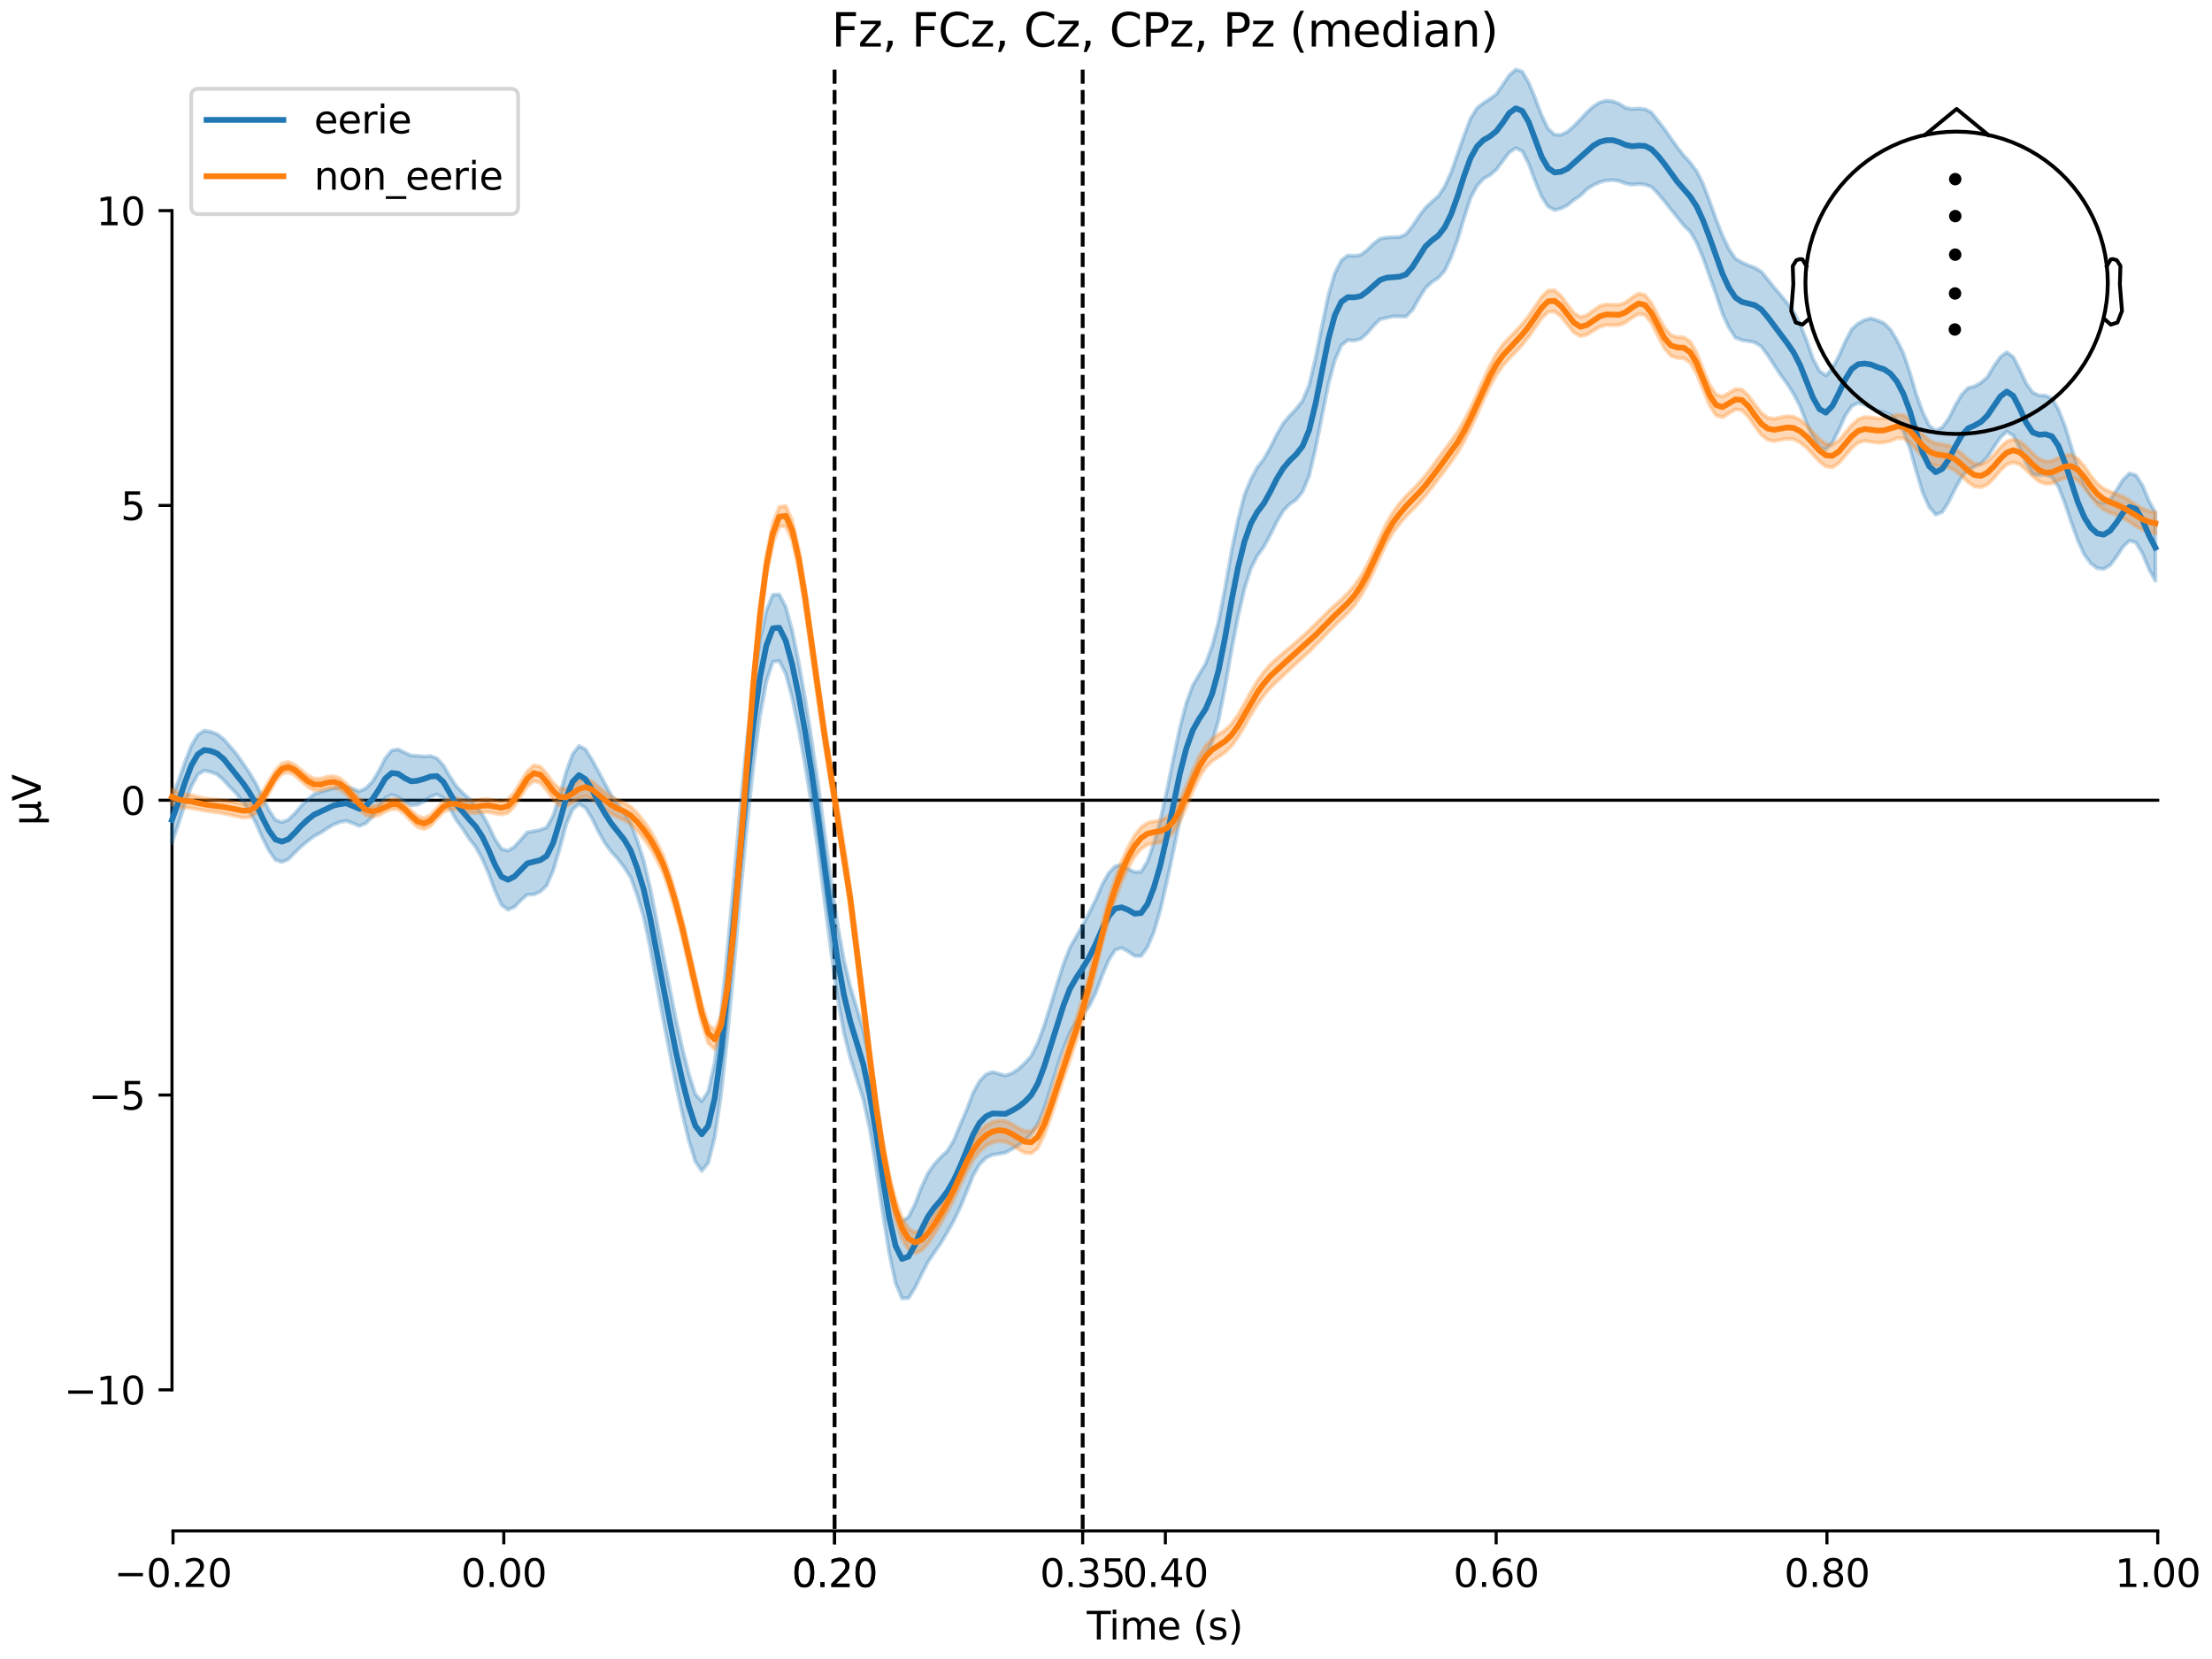 <?xml version="1.0" encoding="utf-8" standalone="no"?>
<!DOCTYPE svg PUBLIC "-//W3C//DTD SVG 1.1//EN"
  "http://www.w3.org/Graphics/SVG/1.1/DTD/svg11.dtd">
<svg xmlns:xlink="http://www.w3.org/1999/xlink" width="576pt" height="432pt" viewBox="0 0 576 432" xmlns="http://www.w3.org/2000/svg" version="1.1">
 <defs>
  <style type="text/css">*{stroke-linejoin: round; stroke-linecap: butt}</style>
 </defs>
 <g id="figure_1">
  <g id="patch_1">
   <path d="M 0 432 
L 576 432 
L 576 0 
L 0 0 
z
" style="fill: #ffffff"/>
  </g>
  <g id="axes_1">
   <g id="patch_2">
    <path d="M 44.783 398.644 
L 561.867 398.644 
L 561.867 18.118 
L 44.783 18.118 
L 44.783 398.644 
z
" style="fill: none; opacity: 0"/>
   </g>
   <g id="patch_3">
    <path d="M 44.783 361.906 
L 44.783 54.856 
" style="fill: none; stroke: #000000; stroke-width: 0.8; stroke-linejoin: miter; stroke-linecap: square"/>
   </g>
   <g id="LineCollection_1">
    <path d="M 217.324 18.118 
L 217.324 398.644 
" clip-path="url(#p6a9706c45e)" style="fill: none; stroke-dasharray: 3.7,1.6; stroke-dashoffset: 0; stroke: #000000"/>
    <path d="M 281.926 18.118 
L 281.926 398.644 
" clip-path="url(#p6a9706c45e)" style="fill: none; stroke-dasharray: 3.7,1.6; stroke-dashoffset: 0; stroke: #000000"/>
   </g>
   <g id="matplotlib.axis_1">
    <g id="xtick_1">
     <g id="line2d_1">
      <defs>
       <path id="m919f976daf" d="M 0 0 
L 0 3.5 
" style="stroke: #000000; stroke-width: 0.8"/>
      </defs>
      <g>
       <use xlink:href="#m919f976daf" x="45.052" y="398.644" style="stroke: #000000; stroke-width: 0.8"/>
      </g>
     </g>
     <g id="text_1">
      <!-- −0.20 -->
      <g transform="translate(29.73 413.242) scale(0.1 -0.1)">
       <defs>
        <path id="DejaVuSans-2212" d="M 678 2272 
L 4684 2272 
L 4684 1741 
L 678 1741 
L 678 2272 
z
" transform="scale(0.016)"/>
        <path id="DejaVuSans-30" d="M 2034 4250 
Q 1547 4250 1301 3770 
Q 1056 3291 1056 2328 
Q 1056 1369 1301 889 
Q 1547 409 2034 409 
Q 2525 409 2770 889 
Q 3016 1369 3016 2328 
Q 3016 3291 2770 3770 
Q 2525 4250 2034 4250 
z
M 2034 4750 
Q 2819 4750 3233 4129 
Q 3647 3509 3647 2328 
Q 3647 1150 3233 529 
Q 2819 -91 2034 -91 
Q 1250 -91 836 529 
Q 422 1150 422 2328 
Q 422 3509 836 4129 
Q 1250 4750 2034 4750 
z
" transform="scale(0.016)"/>
        <path id="DejaVuSans-2e" d="M 684 794 
L 1344 794 
L 1344 0 
L 684 0 
L 684 794 
z
" transform="scale(0.016)"/>
        <path id="DejaVuSans-32" d="M 1228 531 
L 3431 531 
L 3431 0 
L 469 0 
L 469 531 
Q 828 903 1448 1529 
Q 2069 2156 2228 2338 
Q 2531 2678 2651 2914 
Q 2772 3150 2772 3378 
Q 2772 3750 2511 3984 
Q 2250 4219 1831 4219 
Q 1534 4219 1204 4116 
Q 875 4013 500 3803 
L 500 4441 
Q 881 4594 1212 4672 
Q 1544 4750 1819 4750 
Q 2544 4750 2975 4387 
Q 3406 4025 3406 3419 
Q 3406 3131 3298 2873 
Q 3191 2616 2906 2266 
Q 2828 2175 2409 1742 
Q 1991 1309 1228 531 
z
" transform="scale(0.016)"/>
       </defs>
       <use xlink:href="#DejaVuSans-2212"/>
       <use xlink:href="#DejaVuSans-30" transform="translate(83.789 0)"/>
       <use xlink:href="#DejaVuSans-2e" transform="translate(147.412 0)"/>
       <use xlink:href="#DejaVuSans-32" transform="translate(179.199 0)"/>
       <use xlink:href="#DejaVuSans-30" transform="translate(242.822 0)"/>
      </g>
     </g>
    </g>
    <g id="xtick_2">
     <g id="line2d_2">
      <g>
       <use xlink:href="#m919f976daf" x="131.188" y="398.644" style="stroke: #000000; stroke-width: 0.8"/>
      </g>
     </g>
     <g id="text_2">
      <!-- 0.00 -->
      <g transform="translate(120.055 413.242) scale(0.1 -0.1)">
       <use xlink:href="#DejaVuSans-30"/>
       <use xlink:href="#DejaVuSans-2e" transform="translate(63.623 0)"/>
       <use xlink:href="#DejaVuSans-30" transform="translate(95.41 0)"/>
       <use xlink:href="#DejaVuSans-30" transform="translate(159.033 0)"/>
      </g>
     </g>
    </g>
    <g id="xtick_3">
     <g id="line2d_3">
      <g>
       <use xlink:href="#m919f976daf" x="217.324" y="398.644" style="stroke: #000000; stroke-width: 0.8"/>
      </g>
     </g>
     <g id="text_3">
      <!-- 0.20 -->
      <g transform="translate(206.191 413.242) scale(0.1 -0.1)">
       <use xlink:href="#DejaVuSans-30"/>
       <use xlink:href="#DejaVuSans-2e" transform="translate(63.623 0)"/>
       <use xlink:href="#DejaVuSans-32" transform="translate(95.41 0)"/>
       <use xlink:href="#DejaVuSans-30" transform="translate(159.033 0)"/>
      </g>
     </g>
    </g>
    <g id="xtick_4">
     <g id="line2d_4">
      <g>
       <use xlink:href="#m919f976daf" x="217.324" y="398.644" style="stroke: #000000; stroke-width: 0.8"/>
      </g>
     </g>
     <g id="text_4">
      <!-- 0.20 -->
      <g transform="translate(206.191 413.242) scale(0.1 -0.1)">
       <use xlink:href="#DejaVuSans-30"/>
       <use xlink:href="#DejaVuSans-2e" transform="translate(63.623 0)"/>
       <use xlink:href="#DejaVuSans-32" transform="translate(95.41 0)"/>
       <use xlink:href="#DejaVuSans-30" transform="translate(159.033 0)"/>
      </g>
     </g>
    </g>
    <g id="xtick_5">
     <g id="line2d_5">
      <g>
       <use xlink:href="#m919f976daf" x="281.926" y="398.644" style="stroke: #000000; stroke-width: 0.8"/>
      </g>
     </g>
     <g id="text_5">
      <!-- 0.35 -->
      <g transform="translate(270.793 413.242) scale(0.1 -0.1)">
       <defs>
        <path id="DejaVuSans-33" d="M 2597 2516 
Q 3050 2419 3304 2112 
Q 3559 1806 3559 1356 
Q 3559 666 3084 287 
Q 2609 -91 1734 -91 
Q 1441 -91 1130 -33 
Q 819 25 488 141 
L 488 750 
Q 750 597 1062 519 
Q 1375 441 1716 441 
Q 2309 441 2620 675 
Q 2931 909 2931 1356 
Q 2931 1769 2642 2001 
Q 2353 2234 1838 2234 
L 1294 2234 
L 1294 2753 
L 1863 2753 
Q 2328 2753 2575 2939 
Q 2822 3125 2822 3475 
Q 2822 3834 2567 4026 
Q 2313 4219 1838 4219 
Q 1578 4219 1281 4162 
Q 984 4106 628 3988 
L 628 4550 
Q 988 4650 1302 4700 
Q 1616 4750 1894 4750 
Q 2613 4750 3031 4423 
Q 3450 4097 3450 3541 
Q 3450 3153 3228 2886 
Q 3006 2619 2597 2516 
z
" transform="scale(0.016)"/>
        <path id="DejaVuSans-35" d="M 691 4666 
L 3169 4666 
L 3169 4134 
L 1269 4134 
L 1269 2991 
Q 1406 3038 1543 3061 
Q 1681 3084 1819 3084 
Q 2600 3084 3056 2656 
Q 3513 2228 3513 1497 
Q 3513 744 3044 326 
Q 2575 -91 1722 -91 
Q 1428 -91 1123 -41 
Q 819 9 494 109 
L 494 744 
Q 775 591 1075 516 
Q 1375 441 1709 441 
Q 2250 441 2565 725 
Q 2881 1009 2881 1497 
Q 2881 1984 2565 2268 
Q 2250 2553 1709 2553 
Q 1456 2553 1204 2497 
Q 953 2441 691 2322 
L 691 4666 
z
" transform="scale(0.016)"/>
       </defs>
       <use xlink:href="#DejaVuSans-30"/>
       <use xlink:href="#DejaVuSans-2e" transform="translate(63.623 0)"/>
       <use xlink:href="#DejaVuSans-33" transform="translate(95.41 0)"/>
       <use xlink:href="#DejaVuSans-35" transform="translate(159.033 0)"/>
      </g>
     </g>
    </g>
    <g id="xtick_6">
     <g id="line2d_6">
      <g>
       <use xlink:href="#m919f976daf" x="303.46" y="398.644" style="stroke: #000000; stroke-width: 0.8"/>
      </g>
     </g>
     <g id="text_6">
      <!-- 0.40 -->
      <g transform="translate(292.327 413.242) scale(0.1 -0.1)">
       <defs>
        <path id="DejaVuSans-34" d="M 2419 4116 
L 825 1625 
L 2419 1625 
L 2419 4116 
z
M 2253 4666 
L 3047 4666 
L 3047 1625 
L 3713 1625 
L 3713 1100 
L 3047 1100 
L 3047 0 
L 2419 0 
L 2419 1100 
L 313 1100 
L 313 1709 
L 2253 4666 
z
" transform="scale(0.016)"/>
       </defs>
       <use xlink:href="#DejaVuSans-30"/>
       <use xlink:href="#DejaVuSans-2e" transform="translate(63.623 0)"/>
       <use xlink:href="#DejaVuSans-34" transform="translate(95.41 0)"/>
       <use xlink:href="#DejaVuSans-30" transform="translate(159.033 0)"/>
      </g>
     </g>
    </g>
    <g id="xtick_7">
     <g id="line2d_7">
      <g>
       <use xlink:href="#m919f976daf" x="389.595" y="398.644" style="stroke: #000000; stroke-width: 0.8"/>
      </g>
     </g>
     <g id="text_7">
      <!-- 0.60 -->
      <g transform="translate(378.463 413.242) scale(0.1 -0.1)">
       <defs>
        <path id="DejaVuSans-36" d="M 2113 2584 
Q 1688 2584 1439 2293 
Q 1191 2003 1191 1497 
Q 1191 994 1439 701 
Q 1688 409 2113 409 
Q 2538 409 2786 701 
Q 3034 994 3034 1497 
Q 3034 2003 2786 2293 
Q 2538 2584 2113 2584 
z
M 3366 4563 
L 3366 3988 
Q 3128 4100 2886 4159 
Q 2644 4219 2406 4219 
Q 1781 4219 1451 3797 
Q 1122 3375 1075 2522 
Q 1259 2794 1537 2939 
Q 1816 3084 2150 3084 
Q 2853 3084 3261 2657 
Q 3669 2231 3669 1497 
Q 3669 778 3244 343 
Q 2819 -91 2113 -91 
Q 1303 -91 875 529 
Q 447 1150 447 2328 
Q 447 3434 972 4092 
Q 1497 4750 2381 4750 
Q 2619 4750 2861 4703 
Q 3103 4656 3366 4563 
z
" transform="scale(0.016)"/>
       </defs>
       <use xlink:href="#DejaVuSans-30"/>
       <use xlink:href="#DejaVuSans-2e" transform="translate(63.623 0)"/>
       <use xlink:href="#DejaVuSans-36" transform="translate(95.41 0)"/>
       <use xlink:href="#DejaVuSans-30" transform="translate(159.033 0)"/>
      </g>
     </g>
    </g>
    <g id="xtick_8">
     <g id="line2d_8">
      <g>
       <use xlink:href="#m919f976daf" x="475.731" y="398.644" style="stroke: #000000; stroke-width: 0.8"/>
      </g>
     </g>
     <g id="text_8">
      <!-- 0.80 -->
      <g transform="translate(464.598 413.242) scale(0.1 -0.1)">
       <defs>
        <path id="DejaVuSans-38" d="M 2034 2216 
Q 1584 2216 1326 1975 
Q 1069 1734 1069 1313 
Q 1069 891 1326 650 
Q 1584 409 2034 409 
Q 2484 409 2743 651 
Q 3003 894 3003 1313 
Q 3003 1734 2745 1975 
Q 2488 2216 2034 2216 
z
M 1403 2484 
Q 997 2584 770 2862 
Q 544 3141 544 3541 
Q 544 4100 942 4425 
Q 1341 4750 2034 4750 
Q 2731 4750 3128 4425 
Q 3525 4100 3525 3541 
Q 3525 3141 3298 2862 
Q 3072 2584 2669 2484 
Q 3125 2378 3379 2068 
Q 3634 1759 3634 1313 
Q 3634 634 3220 271 
Q 2806 -91 2034 -91 
Q 1263 -91 848 271 
Q 434 634 434 1313 
Q 434 1759 690 2068 
Q 947 2378 1403 2484 
z
M 1172 3481 
Q 1172 3119 1398 2916 
Q 1625 2713 2034 2713 
Q 2441 2713 2670 2916 
Q 2900 3119 2900 3481 
Q 2900 3844 2670 4047 
Q 2441 4250 2034 4250 
Q 1625 4250 1398 4047 
Q 1172 3844 1172 3481 
z
" transform="scale(0.016)"/>
       </defs>
       <use xlink:href="#DejaVuSans-30"/>
       <use xlink:href="#DejaVuSans-2e" transform="translate(63.623 0)"/>
       <use xlink:href="#DejaVuSans-38" transform="translate(95.41 0)"/>
       <use xlink:href="#DejaVuSans-30" transform="translate(159.033 0)"/>
      </g>
     </g>
    </g>
    <g id="xtick_9">
     <g id="line2d_9">
      <g>
       <use xlink:href="#m919f976daf" x="561.867" y="398.644" style="stroke: #000000; stroke-width: 0.8"/>
      </g>
     </g>
     <g id="text_9">
      <!-- 1.00 -->
      <g transform="translate(550.734 413.242) scale(0.1 -0.1)">
       <defs>
        <path id="DejaVuSans-31" d="M 794 531 
L 1825 531 
L 1825 4091 
L 703 3866 
L 703 4441 
L 1819 4666 
L 2450 4666 
L 2450 531 
L 3481 531 
L 3481 0 
L 794 0 
L 794 531 
z
" transform="scale(0.016)"/>
       </defs>
       <use xlink:href="#DejaVuSans-31"/>
       <use xlink:href="#DejaVuSans-2e" transform="translate(63.623 0)"/>
       <use xlink:href="#DejaVuSans-30" transform="translate(95.41 0)"/>
       <use xlink:href="#DejaVuSans-30" transform="translate(159.033 0)"/>
      </g>
     </g>
    </g>
    <g id="text_10">
     <!-- Time (s) -->
     <g transform="translate(282.996 426.92) scale(0.1 -0.1)">
      <defs>
       <path id="DejaVuSans-54" d="M -19 4666 
L 3928 4666 
L 3928 4134 
L 2272 4134 
L 2272 0 
L 1638 0 
L 1638 4134 
L -19 4134 
L -19 4666 
z
" transform="scale(0.016)"/>
       <path id="DejaVuSans-69" d="M 603 3500 
L 1178 3500 
L 1178 0 
L 603 0 
L 603 3500 
z
M 603 4863 
L 1178 4863 
L 1178 4134 
L 603 4134 
L 603 4863 
z
" transform="scale(0.016)"/>
       <path id="DejaVuSans-6d" d="M 3328 2828 
Q 3544 3216 3844 3400 
Q 4144 3584 4550 3584 
Q 5097 3584 5394 3201 
Q 5691 2819 5691 2113 
L 5691 0 
L 5113 0 
L 5113 2094 
Q 5113 2597 4934 2840 
Q 4756 3084 4391 3084 
Q 3944 3084 3684 2787 
Q 3425 2491 3425 1978 
L 3425 0 
L 2847 0 
L 2847 2094 
Q 2847 2600 2669 2842 
Q 2491 3084 2119 3084 
Q 1678 3084 1418 2786 
Q 1159 2488 1159 1978 
L 1159 0 
L 581 0 
L 581 3500 
L 1159 3500 
L 1159 2956 
Q 1356 3278 1631 3431 
Q 1906 3584 2284 3584 
Q 2666 3584 2933 3390 
Q 3200 3197 3328 2828 
z
" transform="scale(0.016)"/>
       <path id="DejaVuSans-65" d="M 3597 1894 
L 3597 1613 
L 953 1613 
Q 991 1019 1311 708 
Q 1631 397 2203 397 
Q 2534 397 2845 478 
Q 3156 559 3463 722 
L 3463 178 
Q 3153 47 2828 -22 
Q 2503 -91 2169 -91 
Q 1331 -91 842 396 
Q 353 884 353 1716 
Q 353 2575 817 3079 
Q 1281 3584 2069 3584 
Q 2775 3584 3186 3129 
Q 3597 2675 3597 1894 
z
M 3022 2063 
Q 3016 2534 2758 2815 
Q 2500 3097 2075 3097 
Q 1594 3097 1305 2825 
Q 1016 2553 972 2059 
L 3022 2063 
z
" transform="scale(0.016)"/>
       <path id="DejaVuSans-20" transform="scale(0.016)"/>
       <path id="DejaVuSans-28" d="M 1984 4856 
Q 1566 4138 1362 3434 
Q 1159 2731 1159 2009 
Q 1159 1288 1364 580 
Q 1569 -128 1984 -844 
L 1484 -844 
Q 1016 -109 783 600 
Q 550 1309 550 2009 
Q 550 2706 781 3412 
Q 1013 4119 1484 4856 
L 1984 4856 
z
" transform="scale(0.016)"/>
       <path id="DejaVuSans-73" d="M 2834 3397 
L 2834 2853 
Q 2591 2978 2328 3040 
Q 2066 3103 1784 3103 
Q 1356 3103 1142 2972 
Q 928 2841 928 2578 
Q 928 2378 1081 2264 
Q 1234 2150 1697 2047 
L 1894 2003 
Q 2506 1872 2764 1633 
Q 3022 1394 3022 966 
Q 3022 478 2636 193 
Q 2250 -91 1575 -91 
Q 1294 -91 989 -36 
Q 684 19 347 128 
L 347 722 
Q 666 556 975 473 
Q 1284 391 1588 391 
Q 1994 391 2212 530 
Q 2431 669 2431 922 
Q 2431 1156 2273 1281 
Q 2116 1406 1581 1522 
L 1381 1569 
Q 847 1681 609 1914 
Q 372 2147 372 2553 
Q 372 3047 722 3315 
Q 1072 3584 1716 3584 
Q 2034 3584 2315 3537 
Q 2597 3491 2834 3397 
z
" transform="scale(0.016)"/>
       <path id="DejaVuSans-29" d="M 513 4856 
L 1013 4856 
Q 1481 4119 1714 3412 
Q 1947 2706 1947 2009 
Q 1947 1309 1714 600 
Q 1481 -109 1013 -844 
L 513 -844 
Q 928 -128 1133 580 
Q 1338 1288 1338 2009 
Q 1338 2731 1133 3434 
Q 928 4138 513 4856 
z
" transform="scale(0.016)"/>
      </defs>
      <use xlink:href="#DejaVuSans-54"/>
      <use xlink:href="#DejaVuSans-69" transform="translate(57.959 0)"/>
      <use xlink:href="#DejaVuSans-6d" transform="translate(85.742 0)"/>
      <use xlink:href="#DejaVuSans-65" transform="translate(183.154 0)"/>
      <use xlink:href="#DejaVuSans-20" transform="translate(244.678 0)"/>
      <use xlink:href="#DejaVuSans-28" transform="translate(276.465 0)"/>
      <use xlink:href="#DejaVuSans-73" transform="translate(315.479 0)"/>
      <use xlink:href="#DejaVuSans-29" transform="translate(367.578 0)"/>
     </g>
    </g>
   </g>
   <g id="matplotlib.axis_2">
    <g id="ytick_1">
     <g id="line2d_10">
      <defs>
       <path id="m9e7ec530cb" d="M 0 0 
L -3.5 0 
" style="stroke: #000000; stroke-width: 0.8"/>
      </defs>
      <g>
       <use xlink:href="#m9e7ec530cb" x="44.783" y="361.906" style="stroke: #000000; stroke-width: 0.8"/>
      </g>
     </g>
     <g id="text_11">
      <!-- −10 -->
      <g transform="translate(16.678 365.706) scale(0.1 -0.1)">
       <use xlink:href="#DejaVuSans-2212"/>
       <use xlink:href="#DejaVuSans-31" transform="translate(83.789 0)"/>
       <use xlink:href="#DejaVuSans-30" transform="translate(147.412 0)"/>
      </g>
     </g>
    </g>
    <g id="ytick_2">
     <g id="line2d_11">
      <g>
       <use xlink:href="#m9e7ec530cb" x="44.783" y="285.144" style="stroke: #000000; stroke-width: 0.8"/>
      </g>
     </g>
     <g id="text_12">
      <!-- −5 -->
      <g transform="translate(23.041 288.943) scale(0.1 -0.1)">
       <use xlink:href="#DejaVuSans-2212"/>
       <use xlink:href="#DejaVuSans-35" transform="translate(83.789 0)"/>
      </g>
     </g>
    </g>
    <g id="ytick_3">
     <g id="line2d_12">
      <g>
       <use xlink:href="#m9e7ec530cb" x="44.783" y="208.381" style="stroke: #000000; stroke-width: 0.8"/>
      </g>
     </g>
     <g id="text_13">
      <!-- 0 -->
      <g transform="translate(31.421 212.18) scale(0.1 -0.1)">
       <use xlink:href="#DejaVuSans-30"/>
      </g>
     </g>
    </g>
    <g id="ytick_4">
     <g id="line2d_13">
      <g>
       <use xlink:href="#m9e7ec530cb" x="44.783" y="131.618" style="stroke: #000000; stroke-width: 0.8"/>
      </g>
     </g>
     <g id="text_14">
      <!-- 5 -->
      <g transform="translate(31.421 135.417) scale(0.1 -0.1)">
       <use xlink:href="#DejaVuSans-35"/>
      </g>
     </g>
    </g>
    <g id="ytick_5">
     <g id="line2d_14">
      <g>
       <use xlink:href="#m9e7ec530cb" x="44.783" y="54.856" style="stroke: #000000; stroke-width: 0.8"/>
      </g>
     </g>
     <g id="text_15">
      <!-- 10 -->
      <g transform="translate(25.058 58.655) scale(0.1 -0.1)">
       <use xlink:href="#DejaVuSans-31"/>
       <use xlink:href="#DejaVuSans-30" transform="translate(63.623 0)"/>
      </g>
     </g>
    </g>
    <g id="text_16">
     <!-- µV -->
     <g transform="translate(10.599 214.982) rotate(-90) scale(0.1 -0.1)">
      <defs>
       <path id="DejaVuSans-b5" d="M 544 -1331 
L 544 3500 
L 1119 3500 
L 1119 1325 
Q 1119 872 1334 640 
Q 1550 409 1972 409 
Q 2434 409 2667 671 
Q 2900 934 2900 1459 
L 2900 3500 
L 3475 3500 
L 3475 806 
Q 3475 619 3529 530 
Q 3584 441 3700 441 
Q 3728 441 3778 458 
Q 3828 475 3916 513 
L 3916 50 
Q 3788 -22 3673 -56 
Q 3559 -91 3450 -91 
Q 3234 -91 3106 31 
Q 2978 153 2931 403 
Q 2775 156 2548 32 
Q 2322 -91 2016 -91 
Q 1697 -91 1473 31 
Q 1250 153 1119 397 
L 1119 -1331 
L 544 -1331 
z
" transform="scale(0.016)"/>
       <path id="DejaVuSans-56" d="M 1831 0 
L 50 4666 
L 709 4666 
L 2188 738 
L 3669 4666 
L 4325 4666 
L 2547 0 
L 1831 0 
z
" transform="scale(0.016)"/>
      </defs>
      <use xlink:href="#DejaVuSans-b5"/>
      <use xlink:href="#DejaVuSans-56" transform="translate(63.623 0)"/>
     </g>
    </g>
   </g>
   <g id="patch_4">
    <path d="M 45.052 398.644 
L 561.867 398.644 
" style="fill: none; stroke: #000000; stroke-width: 0.8; stroke-linejoin: miter; stroke-linecap: square"/>
   </g>
   <g id="patch_5">
    <path d="M 44.783 208.381 
L 561.867 208.381 
" style="fill: none; stroke: #000000; stroke-width: 0.8; stroke-linejoin: miter; stroke-linecap: square"/>
   </g>
   <g id="text_17">
    <!-- Fz, FCz, Cz, CPz, Pz (median) -->
    <g transform="translate(216.538 12.118) scale(0.12 -0.12)">
     <defs>
      <path id="DejaVuSans-46" d="M 628 4666 
L 3309 4666 
L 3309 4134 
L 1259 4134 
L 1259 2759 
L 3109 2759 
L 3109 2228 
L 1259 2228 
L 1259 0 
L 628 0 
L 628 4666 
z
" transform="scale(0.016)"/>
      <path id="DejaVuSans-7a" d="M 353 3500 
L 3084 3500 
L 3084 2975 
L 922 459 
L 3084 459 
L 3084 0 
L 275 0 
L 275 525 
L 2438 3041 
L 353 3041 
L 353 3500 
z
" transform="scale(0.016)"/>
      <path id="DejaVuSans-2c" d="M 750 794 
L 1409 794 
L 1409 256 
L 897 -744 
L 494 -744 
L 750 256 
L 750 794 
z
" transform="scale(0.016)"/>
      <path id="DejaVuSans-43" d="M 4122 4306 
L 4122 3641 
Q 3803 3938 3442 4084 
Q 3081 4231 2675 4231 
Q 1875 4231 1450 3742 
Q 1025 3253 1025 2328 
Q 1025 1406 1450 917 
Q 1875 428 2675 428 
Q 3081 428 3442 575 
Q 3803 722 4122 1019 
L 4122 359 
Q 3791 134 3420 21 
Q 3050 -91 2638 -91 
Q 1578 -91 968 557 
Q 359 1206 359 2328 
Q 359 3453 968 4101 
Q 1578 4750 2638 4750 
Q 3056 4750 3426 4639 
Q 3797 4528 4122 4306 
z
" transform="scale(0.016)"/>
      <path id="DejaVuSans-50" d="M 1259 4147 
L 1259 2394 
L 2053 2394 
Q 2494 2394 2734 2622 
Q 2975 2850 2975 3272 
Q 2975 3691 2734 3919 
Q 2494 4147 2053 4147 
L 1259 4147 
z
M 628 4666 
L 2053 4666 
Q 2838 4666 3239 4311 
Q 3641 3956 3641 3272 
Q 3641 2581 3239 2228 
Q 2838 1875 2053 1875 
L 1259 1875 
L 1259 0 
L 628 0 
L 628 4666 
z
" transform="scale(0.016)"/>
      <path id="DejaVuSans-64" d="M 2906 2969 
L 2906 4863 
L 3481 4863 
L 3481 0 
L 2906 0 
L 2906 525 
Q 2725 213 2448 61 
Q 2172 -91 1784 -91 
Q 1150 -91 751 415 
Q 353 922 353 1747 
Q 353 2572 751 3078 
Q 1150 3584 1784 3584 
Q 2172 3584 2448 3432 
Q 2725 3281 2906 2969 
z
M 947 1747 
Q 947 1113 1208 752 
Q 1469 391 1925 391 
Q 2381 391 2643 752 
Q 2906 1113 2906 1747 
Q 2906 2381 2643 2742 
Q 2381 3103 1925 3103 
Q 1469 3103 1208 2742 
Q 947 2381 947 1747 
z
" transform="scale(0.016)"/>
      <path id="DejaVuSans-61" d="M 2194 1759 
Q 1497 1759 1228 1600 
Q 959 1441 959 1056 
Q 959 750 1161 570 
Q 1363 391 1709 391 
Q 2188 391 2477 730 
Q 2766 1069 2766 1631 
L 2766 1759 
L 2194 1759 
z
M 3341 1997 
L 3341 0 
L 2766 0 
L 2766 531 
Q 2569 213 2275 61 
Q 1981 -91 1556 -91 
Q 1019 -91 701 211 
Q 384 513 384 1019 
Q 384 1609 779 1909 
Q 1175 2209 1959 2209 
L 2766 2209 
L 2766 2266 
Q 2766 2663 2505 2880 
Q 2244 3097 1772 3097 
Q 1472 3097 1187 3025 
Q 903 2953 641 2809 
L 641 3341 
Q 956 3463 1253 3523 
Q 1550 3584 1831 3584 
Q 2591 3584 2966 3190 
Q 3341 2797 3341 1997 
z
" transform="scale(0.016)"/>
      <path id="DejaVuSans-6e" d="M 3513 2113 
L 3513 0 
L 2938 0 
L 2938 2094 
Q 2938 2591 2744 2837 
Q 2550 3084 2163 3084 
Q 1697 3084 1428 2787 
Q 1159 2491 1159 1978 
L 1159 0 
L 581 0 
L 581 3500 
L 1159 3500 
L 1159 2956 
Q 1366 3272 1645 3428 
Q 1925 3584 2291 3584 
Q 2894 3584 3203 3211 
Q 3513 2838 3513 2113 
z
" transform="scale(0.016)"/>
     </defs>
     <use xlink:href="#DejaVuSans-46"/>
     <use xlink:href="#DejaVuSans-7a" transform="translate(57.52 0)"/>
     <use xlink:href="#DejaVuSans-2c" transform="translate(110.01 0)"/>
     <use xlink:href="#DejaVuSans-20" transform="translate(141.797 0)"/>
     <use xlink:href="#DejaVuSans-46" transform="translate(173.584 0)"/>
     <use xlink:href="#DejaVuSans-43" transform="translate(231.104 0)"/>
     <use xlink:href="#DejaVuSans-7a" transform="translate(300.928 0)"/>
     <use xlink:href="#DejaVuSans-2c" transform="translate(353.418 0)"/>
     <use xlink:href="#DejaVuSans-20" transform="translate(385.205 0)"/>
     <use xlink:href="#DejaVuSans-43" transform="translate(416.992 0)"/>
     <use xlink:href="#DejaVuSans-7a" transform="translate(486.816 0)"/>
     <use xlink:href="#DejaVuSans-2c" transform="translate(539.307 0)"/>
     <use xlink:href="#DejaVuSans-20" transform="translate(571.094 0)"/>
     <use xlink:href="#DejaVuSans-43" transform="translate(602.881 0)"/>
     <use xlink:href="#DejaVuSans-50" transform="translate(672.705 0)"/>
     <use xlink:href="#DejaVuSans-7a" transform="translate(733.008 0)"/>
     <use xlink:href="#DejaVuSans-2c" transform="translate(785.498 0)"/>
     <use xlink:href="#DejaVuSans-20" transform="translate(817.285 0)"/>
     <use xlink:href="#DejaVuSans-50" transform="translate(849.072 0)"/>
     <use xlink:href="#DejaVuSans-7a" transform="translate(909.375 0)"/>
     <use xlink:href="#DejaVuSans-20" transform="translate(961.865 0)"/>
     <use xlink:href="#DejaVuSans-28" transform="translate(993.652 0)"/>
     <use xlink:href="#DejaVuSans-6d" transform="translate(1032.666 0)"/>
     <use xlink:href="#DejaVuSans-65" transform="translate(1130.078 0)"/>
     <use xlink:href="#DejaVuSans-64" transform="translate(1191.602 0)"/>
     <use xlink:href="#DejaVuSans-69" transform="translate(1255.078 0)"/>
     <use xlink:href="#DejaVuSans-61" transform="translate(1282.861 0)"/>
     <use xlink:href="#DejaVuSans-6e" transform="translate(1344.141 0)"/>
     <use xlink:href="#DejaVuSans-29" transform="translate(1407.52 0)"/>
    </g>
   </g>
   <g id="legend_1">
    <g id="patch_6">
     <path d="M 51.783 55.753 
L 132.925 55.753 
Q 134.925 55.753 134.925 53.753 
L 134.925 25.118 
Q 134.925 23.118 132.925 23.118 
L 51.783 23.118 
Q 49.783 23.118 49.783 25.118 
L 49.783 53.753 
Q 49.783 55.753 51.783 55.753 
z
" style="fill: #ffffff; opacity: 0.8; stroke: #cccccc; stroke-linejoin: miter"/>
    </g>
    <g id="line2d_15">
     <path d="M 53.783 31.217 
L 63.783 31.217 
L 73.783 31.217 
" style="fill: none; stroke: #1f77b4; stroke-width: 1.5; stroke-linecap: square"/>
    </g>
    <g id="text_18">
     <!-- eerie -->
     <g transform="translate(81.783 34.717) scale(0.1 -0.1)">
      <defs>
       <path id="DejaVuSans-72" d="M 2631 2963 
Q 2534 3019 2420 3045 
Q 2306 3072 2169 3072 
Q 1681 3072 1420 2755 
Q 1159 2438 1159 1844 
L 1159 0 
L 581 0 
L 581 3500 
L 1159 3500 
L 1159 2956 
Q 1341 3275 1631 3429 
Q 1922 3584 2338 3584 
Q 2397 3584 2469 3576 
Q 2541 3569 2628 3553 
L 2631 2963 
z
" transform="scale(0.016)"/>
      </defs>
      <use xlink:href="#DejaVuSans-65"/>
      <use xlink:href="#DejaVuSans-65" transform="translate(61.523 0)"/>
      <use xlink:href="#DejaVuSans-72" transform="translate(123.047 0)"/>
      <use xlink:href="#DejaVuSans-69" transform="translate(164.16 0)"/>
      <use xlink:href="#DejaVuSans-65" transform="translate(191.943 0)"/>
     </g>
    </g>
    <g id="line2d_16">
     <path d="M 53.783 45.895 
L 63.783 45.895 
L 73.783 45.895 
" style="fill: none; stroke: #ff7f0e; stroke-width: 1.5; stroke-linecap: square"/>
    </g>
    <g id="text_19">
     <!-- non_eerie -->
     <g transform="translate(81.783 49.395) scale(0.1 -0.1)">
      <defs>
       <path id="DejaVuSans-6f" d="M 1959 3097 
Q 1497 3097 1228 2736 
Q 959 2375 959 1747 
Q 959 1119 1226 758 
Q 1494 397 1959 397 
Q 2419 397 2687 759 
Q 2956 1122 2956 1747 
Q 2956 2369 2687 2733 
Q 2419 3097 1959 3097 
z
M 1959 3584 
Q 2709 3584 3137 3096 
Q 3566 2609 3566 1747 
Q 3566 888 3137 398 
Q 2709 -91 1959 -91 
Q 1206 -91 779 398 
Q 353 888 353 1747 
Q 353 2609 779 3096 
Q 1206 3584 1959 3584 
z
" transform="scale(0.016)"/>
       <path id="DejaVuSans-5f" d="M 3263 -1063 
L 3263 -1509 
L -63 -1509 
L -63 -1063 
L 3263 -1063 
z
" transform="scale(0.016)"/>
      </defs>
      <use xlink:href="#DejaVuSans-6e"/>
      <use xlink:href="#DejaVuSans-6f" transform="translate(63.379 0)"/>
      <use xlink:href="#DejaVuSans-6e" transform="translate(124.561 0)"/>
      <use xlink:href="#DejaVuSans-5f" transform="translate(187.939 0)"/>
      <use xlink:href="#DejaVuSans-65" transform="translate(237.939 0)"/>
      <use xlink:href="#DejaVuSans-65" transform="translate(299.463 0)"/>
      <use xlink:href="#DejaVuSans-72" transform="translate(360.986 0)"/>
      <use xlink:href="#DejaVuSans-69" transform="translate(402.1 0)"/>
      <use xlink:href="#DejaVuSans-65" transform="translate(429.883 0)"/>
     </g>
    </g>
   </g>
   <g id="FillBetweenPolyCollection_1">
    <defs>
     <path id="m62c1fdaba9" d="M 44.783 -224.482 
L 44.783 -212.476 
L 46.465 -217.426 
L 48.148 -222.648 
L 49.83 -227.205 
L 51.512 -230.304 
L 53.195 -231.347 
L 54.877 -230.973 
L 56.559 -230.358 
L 58.242 -228.849 
L 59.924 -226.994 
L 61.606 -225.318 
L 63.289 -223.085 
L 64.971 -220.702 
L 66.653 -217.643 
L 68.336 -213.846 
L 70.018 -210.527 
L 71.7 -208.104 
L 73.383 -207.537 
L 75.065 -208.23 
L 76.748 -209.931 
L 78.43 -211.586 
L 80.112 -212.972 
L 81.795 -214.248 
L 83.477 -215.135 
L 85.159 -216.265 
L 86.842 -217.281 
L 88.524 -217.936 
L 90.206 -218.227 
L 91.889 -217.638 
L 93.571 -216.909 
L 95.253 -217.602 
L 96.936 -219.253 
L 98.618 -221.687 
L 100.3 -224.174 
L 101.983 -225.012 
L 103.665 -224.47 
L 105.347 -223.173 
L 107.03 -222.305 
L 108.712 -222.463 
L 110.394 -223.28 
L 112.077 -224.469 
L 113.759 -225.151 
L 115.441 -224.21 
L 117.124 -221.455 
L 118.806 -218.475 
L 120.488 -216.178 
L 122.171 -213.62 
L 123.853 -211.451 
L 125.535 -208.437 
L 127.218 -204.58 
L 128.9 -200.015 
L 130.582 -196.357 
L 132.265 -195.125 
L 133.947 -195.833 
L 135.629 -197.567 
L 137.312 -199.045 
L 138.994 -199.063 
L 140.676 -199.815 
L 142.359 -201.384 
L 144.041 -205.278 
L 145.723 -210.914 
L 147.406 -217.194 
L 149.088 -221.211 
L 150.77 -222.642 
L 152.453 -221.661 
L 154.135 -218.905 
L 155.817 -215.481 
L 157.5 -212.497 
L 159.182 -210.217 
L 160.864 -208.353 
L 162.547 -206.139 
L 164.229 -203.514 
L 165.912 -198.885 
L 167.594 -193.321 
L 169.276 -185.428 
L 170.959 -176.109 
L 172.641 -166.908 
L 174.323 -158.268 
L 176.006 -149.588 
L 177.688 -141.984 
L 179.37 -134.999 
L 181.053 -129.586 
L 182.735 -127.1 
L 184.417 -129.144 
L 186.1 -135.822 
L 187.782 -147.161 
L 189.464 -162.753 
L 191.147 -180.58 
L 192.829 -199.513 
L 194.511 -216.968 
L 196.194 -232.603 
L 197.876 -245.339 
L 199.558 -254.506 
L 201.241 -259.684 
L 202.923 -259.877 
L 204.605 -256.555 
L 206.288 -250.313 
L 207.97 -242.096 
L 209.652 -232.746 
L 211.335 -222.332 
L 213.017 -210.49 
L 214.699 -197.559 
L 216.382 -184.54 
L 218.064 -172.404 
L 219.746 -163.102 
L 221.429 -156.415 
L 223.111 -151.074 
L 224.793 -145.735 
L 226.476 -137.958 
L 228.158 -127.833 
L 229.84 -116.506 
L 231.523 -105.76 
L 233.205 -97.902 
L 234.887 -93.881 
L 236.57 -93.974 
L 238.252 -96.63 
L 239.934 -100.045 
L 241.617 -103.346 
L 243.299 -105.819 
L 244.981 -108.277 
L 246.664 -111.085 
L 248.346 -114.089 
L 250.028 -117.553 
L 251.711 -121.641 
L 253.393 -125.878 
L 255.076 -128.826 
L 256.758 -130.501 
L 258.44 -131.285 
L 260.123 -131.54 
L 261.805 -131.846 
L 263.487 -132.751 
L 265.17 -133.799 
L 266.852 -135 
L 268.534 -136.684 
L 270.217 -139.216 
L 271.899 -143.304 
L 273.581 -148.553 
L 275.264 -154.049 
L 276.946 -159.034 
L 278.628 -163.123 
L 280.311 -165.802 
L 281.993 -167.789 
L 283.675 -170.073 
L 285.358 -173.542 
L 287.04 -178.085 
L 288.722 -182.007 
L 290.405 -184.653 
L 292.087 -185.16 
L 293.769 -184.236 
L 295.452 -183.065 
L 297.134 -183.048 
L 298.816 -185.4 
L 300.499 -189.39 
L 302.181 -195.115 
L 303.863 -202.455 
L 305.546 -210.35 
L 307.228 -218.368 
L 308.91 -224.799 
L 310.593 -229.607 
L 312.275 -232.797 
L 313.957 -235.107 
L 315.64 -238.738 
L 317.322 -244.51 
L 319.004 -253.028 
L 320.687 -262.626 
L 322.369 -271.373 
L 324.051 -278.647 
L 325.734 -283.97 
L 327.416 -287.305 
L 329.098 -289.599 
L 330.781 -292.722 
L 332.463 -296.118 
L 334.145 -298.944 
L 335.828 -300.725 
L 337.51 -301.883 
L 339.192 -303.96 
L 340.875 -308.031 
L 342.557 -315.117 
L 344.239 -323.599 
L 345.922 -331.928 
L 347.604 -338.241 
L 349.287 -342.077 
L 350.969 -343.442 
L 352.651 -343.283 
L 354.334 -343.751 
L 356.016 -345.236 
L 357.698 -347.233 
L 359.381 -348.842 
L 361.063 -349.245 
L 362.745 -349.631 
L 364.428 -349.596 
L 366.11 -349.569 
L 367.792 -351.283 
L 369.475 -354.234 
L 371.157 -356.948 
L 372.839 -358.542 
L 374.522 -359.642 
L 376.204 -361.514 
L 377.886 -365.047 
L 379.569 -369.593 
L 381.251 -375.263 
L 382.933 -380.465 
L 384.616 -383.601 
L 386.298 -385.45 
L 387.98 -386.416 
L 389.663 -387.852 
L 391.345 -390.113 
L 393.027 -392.319 
L 394.71 -393.463 
L 396.392 -392.645 
L 398.074 -389.323 
L 399.757 -384.801 
L 401.439 -380.791 
L 403.121 -378.228 
L 404.804 -377.288 
L 406.486 -377.727 
L 408.168 -378.578 
L 409.851 -379.968 
L 411.533 -381.097 
L 413.215 -382.736 
L 414.898 -383.78 
L 416.58 -384.549 
L 418.262 -385.016 
L 419.945 -385.104 
L 421.627 -384.866 
L 423.309 -384.212 
L 424.992 -383.906 
L 426.674 -384.086 
L 428.356 -383.915 
L 430.039 -383.361 
L 431.721 -381.612 
L 433.403 -379.628 
L 435.086 -377.501 
L 436.768 -375.412 
L 438.451 -373.311 
L 440.133 -371.674 
L 441.815 -368.79 
L 443.498 -364.808 
L 445.18 -360.058 
L 446.862 -355.336 
L 448.545 -350.271 
L 450.227 -346.648 
L 451.909 -344.084 
L 453.592 -343.427 
L 455.274 -343.173 
L 456.956 -342.823 
L 458.639 -341.775 
L 460.321 -339.498 
L 462.003 -336.884 
L 463.686 -334.375 
L 465.368 -332.071 
L 467.05 -329.413 
L 468.733 -326.189 
L 470.415 -321.864 
L 472.097 -318.007 
L 473.78 -315.377 
L 475.462 -314.912 
L 477.144 -316.704 
L 478.827 -320.039 
L 480.509 -323.792 
L 482.191 -326.235 
L 483.874 -327.064 
L 485.556 -326.607 
L 487.238 -325.793 
L 488.921 -324.995 
L 490.603 -324.724 
L 492.285 -323.911 
L 493.968 -322.49 
L 495.65 -319.544 
L 497.332 -315.231 
L 499.015 -309.206 
L 500.697 -303.635 
L 502.379 -299.936 
L 504.062 -297.997 
L 505.744 -298.634 
L 507.426 -301.308 
L 509.109 -304.741 
L 510.791 -307.708 
L 512.473 -309.631 
L 514.156 -310.437 
L 515.838 -311.269 
L 517.52 -312.952 
L 519.203 -315.552 
L 520.885 -318.079 
L 522.567 -319.608 
L 524.25 -318.596 
L 525.932 -315.224 
L 527.615 -311.331 
L 529.297 -308.557 
L 530.979 -308.234 
L 532.662 -308.347 
L 534.344 -307.688 
L 536.026 -305.2 
L 537.709 -300.913 
L 539.391 -295.875 
L 541.073 -291.226 
L 542.756 -287.549 
L 544.438 -285.3 
L 546.12 -284.016 
L 547.803 -283.847 
L 549.485 -284.82 
L 551.167 -287.067 
L 552.85 -289.639 
L 554.532 -291.215 
L 556.214 -290.683 
L 557.897 -287.867 
L 559.579 -283.824 
L 561.261 -280.773 
L 561.261 -298.52 
L 561.261 -298.52 
L 559.579 -301.583 
L 557.897 -305.595 
L 556.214 -308.237 
L 554.532 -308.736 
L 552.85 -307.111 
L 551.167 -304.429 
L 549.485 -301.992 
L 547.803 -301.001 
L 546.12 -301.536 
L 544.438 -303.139 
L 542.756 -305.897 
L 541.073 -310.224 
L 539.391 -315.611 
L 537.709 -321.098 
L 536.026 -325.329 
L 534.344 -328.226 
L 532.662 -328.961 
L 530.979 -329.024 
L 529.297 -329.804 
L 527.615 -332.15 
L 525.932 -335.761 
L 524.25 -339.019 
L 522.567 -340.292 
L 520.885 -339.033 
L 519.203 -336.641 
L 517.52 -333.826 
L 515.838 -332.349 
L 514.156 -331.402 
L 512.473 -330.964 
L 510.791 -329.212 
L 509.109 -326.348 
L 507.426 -322.988 
L 505.744 -320.642 
L 504.062 -319.914 
L 502.379 -321.162 
L 500.697 -324.585 
L 499.015 -329.295 
L 497.332 -334.948 
L 495.65 -339.984 
L 493.968 -343.393 
L 492.285 -346.157 
L 490.603 -347.834 
L 488.921 -348.551 
L 487.238 -349.1 
L 485.556 -348.673 
L 483.874 -347.772 
L 482.191 -346.264 
L 480.509 -343.077 
L 478.827 -339.275 
L 477.144 -336.049 
L 475.462 -334.208 
L 473.78 -335.432 
L 472.097 -338.597 
L 470.415 -343.389 
L 468.733 -347.621 
L 467.05 -350.843 
L 465.368 -353.074 
L 463.686 -355.153 
L 462.003 -357.1 
L 460.321 -359.21 
L 458.639 -361.274 
L 456.956 -362.272 
L 455.274 -362.9 
L 453.592 -363.66 
L 451.909 -364.657 
L 450.227 -367.106 
L 448.545 -370.64 
L 446.862 -374.892 
L 445.18 -379.616 
L 443.498 -384.058 
L 441.815 -387.388 
L 440.133 -389.663 
L 438.451 -391.485 
L 436.768 -393.647 
L 435.086 -395.975 
L 433.403 -398.43 
L 431.721 -400.55 
L 430.039 -402.721 
L 428.356 -403.575 
L 426.674 -403.751 
L 424.992 -403.607 
L 423.309 -403.933 
L 421.627 -404.991 
L 419.945 -405.62 
L 418.262 -405.787 
L 416.58 -405.318 
L 414.898 -404.282 
L 413.215 -402.725 
L 411.533 -400.908 
L 409.851 -399.187 
L 408.168 -397.705 
L 406.486 -396.872 
L 404.804 -396.93 
L 403.121 -398.477 
L 401.439 -401.96 
L 399.757 -406.412 
L 398.074 -410.477 
L 396.392 -413.368 
L 394.71 -413.882 
L 393.027 -412.433 
L 391.345 -409.955 
L 389.663 -407.481 
L 387.98 -406.259 
L 386.298 -405.186 
L 384.616 -403.862 
L 382.933 -401.148 
L 381.251 -396.716 
L 379.569 -391.941 
L 377.886 -387.141 
L 376.204 -383.442 
L 374.522 -380.912 
L 372.839 -379.442 
L 371.157 -377.858 
L 369.475 -375.635 
L 367.792 -373.104 
L 366.11 -371.004 
L 364.428 -370.264 
L 362.745 -370.236 
L 361.063 -370.132 
L 359.381 -369.851 
L 357.698 -368.557 
L 356.016 -366.902 
L 354.334 -365.609 
L 352.651 -365.391 
L 350.969 -365.482 
L 349.287 -364.157 
L 347.604 -360.903 
L 345.922 -355.186 
L 344.239 -347.12 
L 342.557 -338.753 
L 340.875 -331.631 
L 339.192 -327.66 
L 337.51 -325.504 
L 335.828 -323.749 
L 334.145 -321.727 
L 332.463 -318.845 
L 330.781 -315.474 
L 329.098 -312.451 
L 327.416 -310.33 
L 325.734 -307.217 
L 324.051 -303.122 
L 322.369 -296.586 
L 320.687 -288.476 
L 319.004 -278.901 
L 317.322 -270.211 
L 315.64 -263.783 
L 313.957 -259.21 
L 312.275 -256.408 
L 310.593 -253.522 
L 308.91 -248.892 
L 307.228 -242.427 
L 305.546 -234.475 
L 303.863 -226.172 
L 302.181 -218.609 
L 300.499 -212.567 
L 298.816 -207.695 
L 297.134 -204.995 
L 295.452 -204.896 
L 293.769 -205.745 
L 292.087 -206.833 
L 290.405 -206.417 
L 288.722 -204.682 
L 287.04 -201.732 
L 285.358 -197.775 
L 283.675 -194.403 
L 281.993 -191.14 
L 280.311 -188.228 
L 278.628 -185.329 
L 276.946 -180.99 
L 275.264 -175.773 
L 273.581 -170.261 
L 271.899 -164.92 
L 270.217 -160.39 
L 268.534 -157.029 
L 266.852 -155.158 
L 265.17 -153.604 
L 263.487 -152.502 
L 261.805 -151.934 
L 260.123 -152.372 
L 258.44 -152.852 
L 256.758 -152.223 
L 255.076 -150.455 
L 253.393 -147.437 
L 251.711 -142.989 
L 250.028 -139.073 
L 248.346 -134.998 
L 246.664 -132.265 
L 244.981 -130.689 
L 243.299 -128.831 
L 241.617 -126.435 
L 239.934 -122.813 
L 238.252 -118.413 
L 236.57 -115.103 
L 234.887 -113.971 
L 233.205 -117.062 
L 231.523 -124.116 
L 229.84 -134.23 
L 228.158 -145.327 
L 226.476 -155.64 
L 224.793 -163.733 
L 223.111 -169.471 
L 221.429 -175.032 
L 219.746 -182.139 
L 218.064 -191.456 
L 216.382 -202.786 
L 214.699 -215.264 
L 213.017 -227.904 
L 211.335 -239.367 
L 209.652 -250.045 
L 207.97 -259.614 
L 206.288 -267.834 
L 204.605 -273.984 
L 202.923 -277.213 
L 201.241 -277.118 
L 199.558 -273.026 
L 197.876 -265.16 
L 196.194 -253.47 
L 194.511 -239.258 
L 192.829 -222.266 
L 191.147 -203.462 
L 189.464 -184.983 
L 187.782 -168.17 
L 186.1 -155.298 
L 184.417 -147.77 
L 182.735 -145.211 
L 181.053 -147.087 
L 179.37 -152.398 
L 177.688 -159.04 
L 176.006 -166.536 
L 174.323 -175.146 
L 172.641 -183.713 
L 170.959 -192.392 
L 169.276 -200.907 
L 167.594 -207.968 
L 165.912 -213.23 
L 164.229 -217.677 
L 162.547 -220.365 
L 160.864 -222.716 
L 159.182 -224.942 
L 157.5 -227.995 
L 155.817 -231.116 
L 154.135 -234.201 
L 152.453 -236.87 
L 150.77 -237.748 
L 149.088 -235.591 
L 147.406 -230.933 
L 145.723 -224.771 
L 144.041 -219.603 
L 142.359 -216.557 
L 140.676 -215.915 
L 138.994 -215.554 
L 137.312 -215.265 
L 135.629 -213.365 
L 133.947 -211.501 
L 132.265 -210.475 
L 130.582 -210.946 
L 128.9 -213.488 
L 127.218 -216.995 
L 125.535 -220.066 
L 123.853 -222.169 
L 122.171 -224.008 
L 120.488 -225.531 
L 118.806 -227.306 
L 117.124 -229.834 
L 115.441 -232.711 
L 113.759 -234.57 
L 112.077 -235.129 
L 110.394 -235.005 
L 108.712 -235.164 
L 107.03 -235.265 
L 105.347 -236.053 
L 103.665 -236.886 
L 101.983 -236.57 
L 100.3 -234.507 
L 98.618 -231.162 
L 96.936 -228.402 
L 95.253 -226.736 
L 93.571 -225.936 
L 91.889 -226.597 
L 90.206 -227.173 
L 88.524 -227.115 
L 86.842 -226.758 
L 85.159 -226.262 
L 83.477 -225.796 
L 81.795 -225.189 
L 80.112 -223.776 
L 78.43 -222.167 
L 76.748 -220.161 
L 75.065 -218.547 
L 73.383 -217.888 
L 71.7 -218.535 
L 70.018 -221.066 
L 68.336 -224.441 
L 66.653 -227.925 
L 64.971 -230.736 
L 63.289 -233.209 
L 61.606 -235.626 
L 59.924 -237.607 
L 58.242 -239.518 
L 56.559 -240.832 
L 54.877 -241.462 
L 53.195 -241.767 
L 51.512 -240.629 
L 49.83 -237.861 
L 48.148 -233.49 
L 46.465 -228.648 
L 44.783 -224.482 
z
" style="stroke: #1f77b4; stroke-opacity: 0.3"/>
    </defs>
    <g>
     <use xlink:href="#m62c1fdaba9" x="0" y="432" style="fill: #1f77b4; fill-opacity: 0.3; stroke: #1f77b4; stroke-opacity: 0.3"/>
    </g>
   </g>
   <g id="FillBetweenPolyCollection_2">
    <defs>
     <path id="medab421591" d="M 44.783 -226.44 
L 44.783 -222.459 
L 46.465 -221.889 
L 48.148 -221.678 
L 49.83 -221.552 
L 51.512 -221.259 
L 53.195 -220.907 
L 54.877 -220.649 
L 56.559 -220.463 
L 58.242 -220.182 
L 59.924 -219.833 
L 61.606 -219.421 
L 63.289 -219.086 
L 64.971 -219.219 
L 66.653 -220.252 
L 68.336 -222.401 
L 70.018 -225.389 
L 71.7 -228.389 
L 73.383 -230.467 
L 75.065 -230.913 
L 76.748 -230.124 
L 78.43 -228.591 
L 80.112 -227.152 
L 81.795 -226.196 
L 83.477 -226.173 
L 85.159 -226.628 
L 86.842 -226.853 
L 88.524 -226.386 
L 90.206 -225.041 
L 91.889 -223.054 
L 93.571 -221.1 
L 95.253 -219.675 
L 96.936 -219.274 
L 98.618 -219.719 
L 100.3 -220.61 
L 101.983 -221.31 
L 103.665 -221.23 
L 105.347 -220.003 
L 107.03 -218.209 
L 108.712 -216.637 
L 110.394 -216.083 
L 112.077 -216.871 
L 113.759 -218.746 
L 115.441 -220.495 
L 117.124 -221.295 
L 118.806 -221.241 
L 120.488 -220.69 
L 122.171 -220.255 
L 123.853 -220.273 
L 125.535 -220.497 
L 127.218 -220.57 
L 128.9 -220.185 
L 130.582 -219.897 
L 132.265 -220.339 
L 133.947 -222.015 
L 135.629 -224.711 
L 137.312 -227.24 
L 138.994 -228.655 
L 140.676 -228.15 
L 142.359 -226.213 
L 144.041 -223.866 
L 145.723 -222.235 
L 147.406 -222.065 
L 149.088 -223.034 
L 150.77 -224.153 
L 152.453 -224.655 
L 154.135 -224.056 
L 155.817 -222.693 
L 157.5 -221.283 
L 159.182 -220.071 
L 160.864 -219.179 
L 162.547 -218.433 
L 164.229 -217.422 
L 165.912 -215.71 
L 167.594 -213.628 
L 169.276 -211.297 
L 170.959 -208.264 
L 172.641 -204.801 
L 174.323 -200.079 
L 176.006 -194.415 
L 177.688 -187.873 
L 179.37 -180.552 
L 181.053 -172.878 
L 182.735 -165.686 
L 184.417 -160.387 
L 186.1 -158.793 
L 187.782 -162.495 
L 189.464 -172.33 
L 191.147 -188.21 
L 192.829 -208.592 
L 194.511 -230.774 
L 196.194 -251.656 
L 197.876 -268.89 
L 199.558 -281.957 
L 201.241 -290.485 
L 202.923 -294.855 
L 204.605 -294.991 
L 206.288 -291.212 
L 207.97 -283.843 
L 209.652 -273.521 
L 211.335 -261.509 
L 213.017 -249.323 
L 214.699 -237.898 
L 216.382 -227.262 
L 218.064 -217.088 
L 219.746 -206.707 
L 221.429 -195.06 
L 223.111 -181.897 
L 224.793 -167.896 
L 226.476 -153.851 
L 228.158 -140.76 
L 229.84 -129.803 
L 231.523 -120.848 
L 233.205 -114.13 
L 234.887 -109.429 
L 236.57 -106.576 
L 238.252 -105.649 
L 239.934 -106.356 
L 241.617 -108.157 
L 243.299 -110.624 
L 244.981 -113.44 
L 246.664 -116.373 
L 248.346 -119.661 
L 250.028 -123.265 
L 251.711 -126.845 
L 253.393 -129.919 
L 255.076 -132.122 
L 256.758 -133.667 
L 258.44 -134.462 
L 260.123 -134.837 
L 261.805 -134.643 
L 263.487 -133.927 
L 265.17 -132.781 
L 266.852 -131.816 
L 268.534 -131.667 
L 270.217 -133.004 
L 271.899 -136.366 
L 273.581 -140.957 
L 275.264 -146.071 
L 276.946 -151.191 
L 278.628 -156.107 
L 280.311 -161.035 
L 281.993 -166.425 
L 283.675 -172.624 
L 285.358 -179.446 
L 287.04 -186.318 
L 288.722 -192.617 
L 290.405 -197.88 
L 292.087 -202.342 
L 293.769 -206.059 
L 295.452 -208.951 
L 297.134 -210.967 
L 298.816 -212.087 
L 300.499 -212.405 
L 302.181 -212.672 
L 303.863 -213.453 
L 305.546 -215.312 
L 307.228 -218.106 
L 308.91 -221.835 
L 310.593 -225.894 
L 312.275 -229.544 
L 313.957 -232.194 
L 315.64 -233.833 
L 317.322 -234.929 
L 319.004 -236.076 
L 320.687 -237.734 
L 322.369 -240.075 
L 324.051 -242.901 
L 325.734 -245.873 
L 327.416 -248.577 
L 329.098 -250.912 
L 330.781 -252.887 
L 332.463 -254.53 
L 334.145 -256.099 
L 335.828 -257.671 
L 337.51 -259.247 
L 339.192 -260.75 
L 340.875 -262.259 
L 342.557 -264.006 
L 344.239 -265.723 
L 345.922 -267.504 
L 347.604 -269.179 
L 349.287 -270.818 
L 350.969 -272.415 
L 352.651 -274.324 
L 354.334 -276.763 
L 356.016 -279.702 
L 357.698 -283.241 
L 359.381 -286.938 
L 361.063 -290.497 
L 362.745 -293.334 
L 364.428 -295.564 
L 366.11 -297.56 
L 367.792 -299.226 
L 369.475 -300.993 
L 371.157 -302.905 
L 372.839 -305.047 
L 374.522 -307.268 
L 376.204 -309.504 
L 377.886 -311.754 
L 379.569 -314.144 
L 381.251 -317.049 
L 382.933 -320.402 
L 384.616 -324.013 
L 386.298 -327.817 
L 387.98 -331.359 
L 389.663 -334.378 
L 391.345 -336.777 
L 393.027 -338.653 
L 394.71 -340.375 
L 396.392 -342.221 
L 398.074 -344.317 
L 399.757 -346.74 
L 401.439 -349.129 
L 403.121 -350.765 
L 404.804 -350.89 
L 406.486 -349.587 
L 408.168 -347.458 
L 409.851 -345.426 
L 411.533 -344.444 
L 413.215 -344.852 
L 414.898 -345.933 
L 416.58 -346.885 
L 418.262 -347.393 
L 419.945 -347.307 
L 421.627 -347.369 
L 423.309 -348.066 
L 424.992 -349.273 
L 426.674 -350.241 
L 428.356 -349.969 
L 430.039 -347.846 
L 431.721 -344.512 
L 433.403 -341.326 
L 435.086 -339.369 
L 436.768 -338.801 
L 438.451 -338.694 
L 440.133 -337.56 
L 441.815 -334.643 
L 443.498 -330.49 
L 445.18 -326.454 
L 446.862 -323.817 
L 448.545 -323.334 
L 450.227 -324.381 
L 451.909 -325.379 
L 453.592 -325.171 
L 455.274 -323.464 
L 456.956 -321.049 
L 458.639 -318.78 
L 460.321 -317.466 
L 462.003 -317.119 
L 463.686 -317.455 
L 465.368 -317.742 
L 467.05 -317.659 
L 468.733 -316.777 
L 470.415 -315.451 
L 472.097 -313.64 
L 473.78 -311.839 
L 475.462 -310.541 
L 477.144 -310.294 
L 478.827 -311.39 
L 480.509 -313.366 
L 482.191 -315.362 
L 483.874 -316.75 
L 485.556 -317.206 
L 487.238 -316.949 
L 488.921 -316.701 
L 490.603 -316.794 
L 492.285 -317.187 
L 493.968 -317.891 
L 495.65 -317.851 
L 497.332 -316.755 
L 499.015 -314.84 
L 500.697 -312.956 
L 502.379 -311.462 
L 504.062 -310.743 
L 505.744 -310.582 
L 507.426 -310.304 
L 509.109 -309.443 
L 510.791 -308.07 
L 512.473 -306.467 
L 514.156 -305.319 
L 515.838 -305.133 
L 517.52 -305.805 
L 519.203 -307.489 
L 520.885 -309.498 
L 522.567 -311.025 
L 524.25 -311.602 
L 525.932 -311.079 
L 527.615 -309.637 
L 529.297 -307.982 
L 530.979 -306.646 
L 532.662 -306.011 
L 534.344 -306.129 
L 536.026 -306.911 
L 537.709 -307.55 
L 539.391 -307.674 
L 541.073 -306.848 
L 542.756 -305.017 
L 544.438 -302.77 
L 546.12 -300.647 
L 547.803 -299.289 
L 549.485 -298.497 
L 551.167 -297.918 
L 552.85 -297.08 
L 554.532 -296.078 
L 556.214 -294.979 
L 557.897 -294.057 
L 559.579 -293.35 
L 561.261 -293.029 
L 561.261 -298.56 
L 561.261 -298.56 
L 559.579 -298.901 
L 557.897 -299.596 
L 556.214 -300.521 
L 554.532 -301.686 
L 552.85 -302.647 
L 551.167 -303.345 
L 549.485 -303.959 
L 547.803 -304.73 
L 546.12 -306.072 
L 544.438 -308.137 
L 542.756 -310.566 
L 541.073 -312.499 
L 539.391 -313.54 
L 537.709 -313.459 
L 536.026 -312.75 
L 534.344 -311.973 
L 532.662 -311.855 
L 530.979 -312.457 
L 529.297 -313.983 
L 527.615 -315.71 
L 525.932 -317.08 
L 524.25 -317.609 
L 522.567 -317.031 
L 520.885 -315.519 
L 519.203 -313.493 
L 517.52 -311.876 
L 515.838 -311.091 
L 514.156 -311.281 
L 512.473 -312.431 
L 510.791 -313.904 
L 509.109 -315.161 
L 507.426 -315.975 
L 505.744 -316.303 
L 504.062 -316.578 
L 502.379 -317.311 
L 500.697 -318.795 
L 499.015 -320.855 
L 497.332 -322.745 
L 495.65 -323.914 
L 493.968 -324.009 
L 492.285 -323.427 
L 490.603 -323.079 
L 488.921 -323.063 
L 487.238 -323.306 
L 485.556 -323.423 
L 483.874 -322.802 
L 482.191 -321.298 
L 480.509 -319.271 
L 478.827 -317.274 
L 477.144 -316.223 
L 475.462 -316.374 
L 473.78 -317.682 
L 472.097 -319.477 
L 470.415 -321.334 
L 468.733 -322.714 
L 467.05 -323.478 
L 465.368 -323.643 
L 463.686 -323.333 
L 462.003 -322.956 
L 460.321 -323.237 
L 458.639 -324.477 
L 456.956 -326.674 
L 455.274 -329.001 
L 453.592 -330.564 
L 451.909 -330.694 
L 450.227 -329.687 
L 448.545 -328.748 
L 446.862 -329.262 
L 445.18 -331.813 
L 443.498 -335.884 
L 441.815 -340.123 
L 440.133 -343.026 
L 438.451 -344.177 
L 436.768 -344.21 
L 435.086 -344.767 
L 433.403 -346.71 
L 431.721 -349.822 
L 430.039 -353.087 
L 428.356 -355.167 
L 426.674 -355.56 
L 424.992 -354.548 
L 423.309 -353.275 
L 421.627 -352.618 
L 419.945 -352.656 
L 418.262 -352.749 
L 416.58 -352.304 
L 414.898 -351.148 
L 413.215 -349.896 
L 411.533 -349.43 
L 409.851 -350.499 
L 408.168 -352.687 
L 406.486 -354.968 
L 404.804 -356.405 
L 403.121 -356.325 
L 401.439 -354.71 
L 399.757 -352.171 
L 398.074 -349.731 
L 396.392 -347.626 
L 394.71 -345.811 
L 393.027 -344.055 
L 391.345 -342.28 
L 389.663 -339.864 
L 387.98 -336.79 
L 386.298 -333.218 
L 384.616 -329.369 
L 382.933 -325.777 
L 381.251 -322.469 
L 379.569 -319.582 
L 377.886 -317.197 
L 376.204 -314.955 
L 374.522 -312.674 
L 372.839 -310.377 
L 371.157 -308.181 
L 369.475 -306.224 
L 367.792 -304.475 
L 366.11 -302.832 
L 364.428 -300.886 
L 362.745 -298.609 
L 361.063 -295.757 
L 359.381 -292.201 
L 357.698 -288.485 
L 356.016 -284.93 
L 354.334 -281.919 
L 352.651 -279.477 
L 350.969 -277.56 
L 349.287 -275.856 
L 347.604 -274.39 
L 345.922 -272.844 
L 344.239 -271.146 
L 342.557 -269.49 
L 340.875 -267.843 
L 339.192 -266.287 
L 337.51 -264.79 
L 335.828 -263.359 
L 334.145 -261.954 
L 332.463 -260.483 
L 330.781 -258.987 
L 329.098 -257.016 
L 327.416 -254.672 
L 325.734 -251.882 
L 324.051 -248.748 
L 322.369 -245.856 
L 320.687 -243.463 
L 319.004 -241.843 
L 317.322 -240.799 
L 315.64 -239.635 
L 313.957 -237.866 
L 312.275 -235.06 
L 310.593 -231.436 
L 308.91 -227.287 
L 307.228 -223.622 
L 305.546 -220.8 
L 303.863 -219.103 
L 302.181 -218.343 
L 300.499 -218.11 
L 298.816 -217.74 
L 297.134 -216.546 
L 295.452 -214.461 
L 293.769 -211.395 
L 292.087 -207.764 
L 290.405 -203.321 
L 288.722 -197.995 
L 287.04 -191.738 
L 285.358 -184.966 
L 283.675 -178.336 
L 281.993 -172.218 
L 280.311 -166.942 
L 278.628 -162.099 
L 276.946 -157.067 
L 275.264 -151.877 
L 273.581 -146.726 
L 271.899 -142.057 
L 270.217 -138.799 
L 268.534 -137.392 
L 266.852 -137.458 
L 265.17 -138.28 
L 263.487 -139.326 
L 261.805 -140.062 
L 260.123 -140.231 
L 258.44 -139.822 
L 256.758 -138.955 
L 255.076 -137.373 
L 253.393 -135.12 
L 251.711 -131.963 
L 250.028 -128.4 
L 248.346 -124.664 
L 246.664 -121.362 
L 244.981 -118.377 
L 243.299 -115.736 
L 241.617 -113.365 
L 239.934 -111.675 
L 238.252 -111.112 
L 236.57 -112.095 
L 234.887 -114.857 
L 233.205 -119.542 
L 231.523 -126.287 
L 229.84 -135.206 
L 228.158 -146.329 
L 226.476 -159.385 
L 224.793 -173.34 
L 223.111 -187.311 
L 221.429 -200.482 
L 219.746 -212.155 
L 218.064 -222.504 
L 216.382 -232.722 
L 214.699 -243.338 
L 213.017 -254.901 
L 211.335 -267.03 
L 209.652 -278.993 
L 207.97 -289.181 
L 206.288 -296.547 
L 204.605 -300.268 
L 202.923 -299.993 
L 201.241 -295.766 
L 199.558 -287.29 
L 197.876 -274.251 
L 196.194 -256.937 
L 194.511 -236.157 
L 192.829 -213.844 
L 191.147 -193.377 
L 189.464 -177.373 
L 187.782 -167.449 
L 186.1 -163.718 
L 184.417 -165.289 
L 182.735 -170.604 
L 181.053 -177.77 
L 179.37 -185.35 
L 177.688 -192.587 
L 176.006 -199.051 
L 174.323 -204.64 
L 172.641 -209.383 
L 170.959 -212.891 
L 169.276 -215.843 
L 167.594 -218.235 
L 165.912 -220.281 
L 164.229 -221.926 
L 162.547 -222.918 
L 160.864 -223.604 
L 159.182 -224.513 
L 157.5 -225.741 
L 155.817 -227.161 
L 154.135 -228.593 
L 152.453 -229.178 
L 150.77 -228.686 
L 149.088 -227.515 
L 147.406 -226.561 
L 145.723 -226.65 
L 144.041 -228.182 
L 142.359 -230.508 
L 140.676 -232.392 
L 138.994 -232.712 
L 137.312 -231.156 
L 135.629 -228.474 
L 133.947 -225.676 
L 132.265 -223.842 
L 130.582 -223.298 
L 128.9 -223.587 
L 127.218 -223.91 
L 125.535 -223.863 
L 123.853 -223.623 
L 122.171 -223.461 
L 120.488 -223.726 
L 118.806 -224.182 
L 117.124 -224.193 
L 115.441 -223.299 
L 113.759 -221.559 
L 112.077 -219.744 
L 110.394 -218.997 
L 108.712 -219.498 
L 107.03 -220.983 
L 105.347 -222.712 
L 103.665 -223.9 
L 101.983 -223.949 
L 100.3 -223.3 
L 98.618 -222.547 
L 96.936 -222.089 
L 95.253 -222.563 
L 93.571 -224.063 
L 91.889 -226.031 
L 90.206 -227.95 
L 88.524 -229.37 
L 86.842 -229.92 
L 85.159 -229.726 
L 83.477 -229.235 
L 81.795 -229.279 
L 80.112 -230.142 
L 78.43 -231.533 
L 76.748 -232.919 
L 75.065 -233.613 
L 73.383 -233.201 
L 71.7 -231.389 
L 70.018 -228.64 
L 68.336 -225.773 
L 66.653 -223.681 
L 64.971 -222.723 
L 63.289 -222.675 
L 61.606 -222.982 
L 59.924 -223.308 
L 58.242 -223.577 
L 56.559 -223.796 
L 54.877 -223.883 
L 53.195 -224.132 
L 51.512 -224.494 
L 49.83 -224.935 
L 48.148 -225.246 
L 46.465 -225.696 
L 44.783 -226.44 
z
" style="stroke: #ff7f0e; stroke-opacity: 0.3"/>
    </defs>
    <g>
     <use xlink:href="#medab421591" x="0" y="432" style="fill: #ff7f0e; fill-opacity: 0.3; stroke: #ff7f0e; stroke-opacity: 0.3"/>
    </g>
   </g>
   <g id="line2d_17">
    <path d="M 44.783 213.501 
L 46.465 208.85 
L 48.148 203.774 
L 49.83 199.311 
L 51.512 196.43 
L 53.195 195.297 
L 54.877 195.545 
L 56.559 196.219 
L 58.242 197.635 
L 63.289 203.957 
L 64.971 206.423 
L 66.653 209.317 
L 68.336 212.934 
L 70.018 216.218 
L 71.7 218.591 
L 73.383 219.163 
L 75.065 218.551 
L 76.748 216.877 
L 78.43 215.016 
L 80.112 213.451 
L 81.795 212.14 
L 86.842 209.774 
L 88.524 209.393 
L 90.206 209.17 
L 93.571 210.605 
L 95.253 209.876 
L 96.936 208.163 
L 98.618 205.632 
L 100.3 202.759 
L 101.983 201.29 
L 103.665 201.478 
L 105.347 202.6 
L 107.03 203.439 
L 108.712 203.298 
L 110.394 202.823 
L 112.077 202.215 
L 113.759 202.086 
L 115.441 203.591 
L 118.806 209.382 
L 122.171 213.375 
L 123.853 215.181 
L 125.535 217.753 
L 127.218 221.259 
L 128.9 225.193 
L 130.582 228.298 
L 132.265 229.087 
L 133.947 228.257 
L 137.312 224.815 
L 140.676 223.973 
L 142.359 222.886 
L 144.041 219.489 
L 145.723 213.96 
L 147.406 207.918 
L 149.088 203.593 
L 150.77 201.834 
L 152.453 202.898 
L 154.135 205.514 
L 155.817 208.826 
L 157.5 211.788 
L 159.182 214.414 
L 162.547 218.636 
L 164.229 221.487 
L 165.912 226.023 
L 167.594 231.493 
L 169.276 238.9 
L 174.323 265.407 
L 176.006 273.895 
L 177.688 281.413 
L 179.37 287.975 
L 181.053 293.13 
L 182.735 295.353 
L 184.417 293.174 
L 186.1 286.031 
L 187.782 273.858 
L 189.464 257.582 
L 194.511 203.401 
L 196.194 188.572 
L 197.876 176.485 
L 199.558 168.094 
L 201.241 163.604 
L 202.923 163.465 
L 204.605 166.856 
L 206.288 173.057 
L 207.97 181.145 
L 209.652 190.605 
L 211.335 201.087 
L 213.017 212.744 
L 216.382 237.993 
L 218.064 249.706 
L 219.746 259.019 
L 221.429 266.032 
L 224.793 277.095 
L 226.476 285.062 
L 228.158 295.244 
L 229.84 306.577 
L 231.523 316.979 
L 233.205 324.425 
L 234.887 327.819 
L 236.57 327.191 
L 238.252 324.166 
L 239.934 320.228 
L 241.617 316.835 
L 243.299 314.448 
L 244.981 312.529 
L 246.664 310.252 
L 248.346 307.363 
L 250.028 303.722 
L 253.393 295.46 
L 255.076 292.408 
L 256.758 290.711 
L 258.44 289.943 
L 261.805 290.049 
L 263.487 289.225 
L 265.17 288.236 
L 266.852 286.901 
L 268.534 285.153 
L 270.217 282.225 
L 271.899 277.742 
L 276.946 261.753 
L 278.628 257.425 
L 280.311 254.539 
L 281.993 252.015 
L 283.675 249.148 
L 285.358 245.712 
L 287.04 241.889 
L 288.722 238.584 
L 290.405 236.57 
L 292.087 236.266 
L 293.769 236.945 
L 295.452 237.918 
L 297.134 237.759 
L 298.816 235.406 
L 300.499 231.007 
L 302.181 225.189 
L 303.863 217.797 
L 307.228 201.506 
L 308.91 194.931 
L 310.593 190.157 
L 312.275 187.163 
L 313.957 184.617 
L 315.64 180.647 
L 317.322 174.495 
L 319.004 166.007 
L 320.687 156.42 
L 322.369 147.834 
L 324.051 141.037 
L 325.734 136.304 
L 327.416 133.294 
L 329.098 131.092 
L 330.781 128.052 
L 332.463 124.683 
L 334.145 121.938 
L 335.828 119.948 
L 337.51 118.333 
L 339.192 116.171 
L 340.875 112.048 
L 342.557 105.156 
L 345.922 88.268 
L 347.604 82.031 
L 349.287 78.596 
L 350.969 77.384 
L 352.651 77.425 
L 354.334 77.11 
L 356.016 75.874 
L 359.381 72.896 
L 361.063 72.314 
L 364.428 72.046 
L 366.11 71.474 
L 367.792 69.538 
L 371.157 64.198 
L 372.839 62.631 
L 374.522 61.359 
L 376.204 59.187 
L 377.886 55.756 
L 379.569 51.058 
L 381.251 45.761 
L 382.933 41.133 
L 384.616 38.121 
L 386.298 36.465 
L 387.98 35.498 
L 389.663 34.145 
L 391.345 31.921 
L 393.027 29.422 
L 394.71 28.201 
L 396.392 28.895 
L 398.074 31.777 
L 401.439 40.817 
L 403.121 43.739 
L 404.804 44.905 
L 406.486 44.706 
L 408.168 43.932 
L 414.898 37.909 
L 416.58 36.956 
L 418.262 36.525 
L 419.945 36.495 
L 421.627 36.988 
L 423.309 37.735 
L 424.992 38.087 
L 426.674 37.92 
L 428.356 38.009 
L 430.039 38.847 
L 431.721 40.568 
L 433.403 42.666 
L 436.768 47.323 
L 440.133 51.177 
L 441.815 53.775 
L 443.498 57.446 
L 445.18 61.886 
L 448.545 71.327 
L 450.227 74.96 
L 451.909 77.488 
L 453.592 78.623 
L 456.956 79.47 
L 458.639 80.581 
L 460.321 82.586 
L 465.368 89.313 
L 467.05 91.769 
L 468.733 95.042 
L 472.097 103.558 
L 473.78 106.526 
L 475.462 107.455 
L 477.144 105.709 
L 478.827 102.391 
L 480.509 98.778 
L 482.191 96.061 
L 483.874 94.857 
L 485.556 94.662 
L 487.238 94.93 
L 488.921 95.621 
L 490.603 96.159 
L 492.285 97.299 
L 493.968 99.363 
L 495.65 102.581 
L 497.332 107.075 
L 499.015 112.725 
L 500.697 117.974 
L 502.379 121.433 
L 504.062 122.959 
L 505.744 122.102 
L 507.426 119.646 
L 509.109 116.346 
L 510.791 113.43 
L 512.473 111.559 
L 514.156 110.794 
L 515.838 109.862 
L 517.52 108.213 
L 520.885 103.231 
L 522.567 101.964 
L 524.25 103.086 
L 525.932 106.337 
L 527.615 110.074 
L 529.297 112.581 
L 530.979 113.214 
L 532.662 113.065 
L 534.344 113.641 
L 536.026 116.144 
L 537.709 120.501 
L 541.073 130.774 
L 542.756 134.704 
L 544.438 137.393 
L 546.12 138.899 
L 547.803 139.219 
L 549.485 138.207 
L 551.167 136.027 
L 552.85 133.462 
L 554.532 131.989 
L 556.214 132.54 
L 557.897 135.363 
L 559.579 139.413 
L 561.261 142.599 
L 561.261 142.599 
" style="fill: none; stroke: #1f77b4; stroke-width: 1.5; stroke-linecap: square"/>
   </g>
   <g id="line2d_18">
    <path d="M 44.783 207.467 
L 46.465 208.168 
L 48.148 208.512 
L 49.83 208.73 
L 53.195 209.445 
L 54.877 209.723 
L 58.242 210.109 
L 61.606 210.77 
L 63.289 211.113 
L 64.971 211.041 
L 66.653 210.041 
L 68.336 207.927 
L 71.7 202.174 
L 73.383 200.222 
L 75.065 199.732 
L 76.748 200.479 
L 80.112 203.374 
L 81.795 204.228 
L 83.477 204.274 
L 85.159 203.803 
L 86.842 203.589 
L 88.524 204.114 
L 90.206 205.447 
L 93.571 209.36 
L 95.253 210.832 
L 96.936 211.29 
L 98.618 210.903 
L 101.983 209.394 
L 103.665 209.444 
L 105.347 210.62 
L 107.03 212.382 
L 108.712 213.888 
L 110.394 214.441 
L 112.077 213.663 
L 115.441 210.129 
L 117.124 209.296 
L 118.806 209.314 
L 120.488 209.838 
L 122.171 210.166 
L 123.853 210.093 
L 125.535 209.825 
L 127.218 209.731 
L 130.582 210.365 
L 132.265 209.887 
L 133.947 208.162 
L 137.312 202.777 
L 138.994 201.33 
L 140.676 201.719 
L 142.359 203.635 
L 144.041 205.943 
L 145.723 207.499 
L 147.406 207.615 
L 149.088 206.653 
L 150.77 205.455 
L 152.453 204.95 
L 154.135 205.554 
L 159.182 209.647 
L 160.864 210.579 
L 162.547 211.286 
L 164.229 212.33 
L 165.912 213.996 
L 167.594 216.046 
L 169.276 218.429 
L 170.959 221.415 
L 172.641 224.876 
L 174.323 229.597 
L 176.006 235.236 
L 177.688 241.699 
L 182.735 263.751 
L 184.417 269.027 
L 186.1 270.65 
L 187.782 266.997 
L 189.464 257.104 
L 191.147 241.195 
L 192.829 220.722 
L 196.194 177.721 
L 197.876 160.431 
L 199.558 147.37 
L 201.241 138.872 
L 202.923 134.563 
L 204.605 134.33 
L 206.288 138.036 
L 207.97 145.367 
L 209.652 155.605 
L 214.699 191.282 
L 221.429 234.097 
L 224.793 261.251 
L 226.476 275.286 
L 228.158 288.338 
L 229.84 299.387 
L 231.523 308.323 
L 233.205 315.06 
L 234.887 319.766 
L 236.57 322.571 
L 238.252 323.52 
L 239.934 322.904 
L 241.617 321.146 
L 243.299 318.805 
L 244.981 316.11 
L 246.664 313.133 
L 248.346 309.843 
L 251.711 302.544 
L 253.393 299.454 
L 255.076 297.175 
L 256.758 295.635 
L 258.44 294.681 
L 260.123 294.312 
L 261.805 294.507 
L 263.487 295.268 
L 266.852 297.291 
L 268.534 297.422 
L 270.217 296.052 
L 271.899 292.833 
L 273.581 288.187 
L 278.628 272.874 
L 280.311 268.015 
L 281.993 262.671 
L 283.675 256.492 
L 288.722 236.689 
L 290.405 231.35 
L 292.087 226.887 
L 293.769 223.209 
L 295.452 220.267 
L 297.134 218.215 
L 298.816 217.09 
L 300.499 216.687 
L 302.181 216.428 
L 303.863 215.665 
L 305.546 213.922 
L 307.228 211.06 
L 308.91 207.341 
L 310.593 203.281 
L 312.275 199.642 
L 313.957 196.933 
L 315.64 195.232 
L 319.004 193 
L 320.687 191.405 
L 322.369 189.058 
L 327.416 180.314 
L 329.098 177.996 
L 330.781 176.047 
L 334.145 172.95 
L 342.557 165.357 
L 347.604 160.256 
L 350.969 157.054 
L 352.651 155.142 
L 354.334 152.676 
L 356.016 149.658 
L 361.063 138.939 
L 362.745 136.054 
L 364.428 133.811 
L 366.11 131.836 
L 369.475 128.343 
L 371.157 126.437 
L 374.522 122.07 
L 379.569 115.132 
L 381.251 112.245 
L 382.933 108.923 
L 387.98 97.961 
L 389.663 94.909 
L 391.345 92.549 
L 396.392 87.122 
L 398.074 85.014 
L 401.439 80.138 
L 403.121 78.465 
L 404.804 78.342 
L 406.486 79.681 
L 409.851 84.021 
L 411.533 85.087 
L 413.215 84.646 
L 416.58 82.37 
L 418.262 81.878 
L 421.627 81.964 
L 423.309 81.328 
L 424.992 80.078 
L 426.674 79.039 
L 428.356 79.409 
L 430.039 81.558 
L 433.403 88.005 
L 435.086 89.953 
L 436.768 90.485 
L 438.451 90.563 
L 440.133 91.711 
L 441.815 94.591 
L 445.18 102.883 
L 446.862 105.474 
L 448.545 106.001 
L 451.909 104.014 
L 453.592 104.173 
L 455.274 105.77 
L 456.956 108.161 
L 458.639 110.345 
L 460.321 111.608 
L 462.003 111.915 
L 465.368 111.308 
L 467.05 111.436 
L 468.733 112.274 
L 470.415 113.668 
L 473.78 117.295 
L 475.462 118.575 
L 477.144 118.702 
L 478.827 117.589 
L 482.191 113.602 
L 483.874 112.203 
L 485.556 111.707 
L 488.921 112.128 
L 490.603 112.068 
L 493.968 111.043 
L 495.65 111.111 
L 497.332 112.209 
L 500.697 116.102 
L 502.379 117.573 
L 504.062 118.28 
L 507.426 118.781 
L 509.109 119.6 
L 510.791 120.99 
L 512.473 122.558 
L 514.156 123.709 
L 515.838 123.907 
L 517.52 123.081 
L 519.203 121.434 
L 520.885 119.443 
L 522.567 117.865 
L 524.25 117.243 
L 525.932 117.78 
L 527.615 119.195 
L 529.297 120.95 
L 530.979 122.412 
L 532.662 123.097 
L 534.344 122.969 
L 537.709 121.48 
L 539.391 121.38 
L 541.073 122.308 
L 542.756 124.225 
L 544.438 126.58 
L 546.12 128.632 
L 547.803 129.975 
L 549.485 130.775 
L 551.167 131.409 
L 552.85 132.213 
L 557.897 135.208 
L 559.579 135.901 
L 561.261 136.27 
L 561.261 136.27 
" style="fill: none; stroke: #ff7f0e; stroke-width: 1.5; stroke-linecap: square"/>
   </g>
  </g>
  <g id="axes_2">
   <g id="PathCollection_1">
    <defs>
     <path id="C0_0_46e87ce66b" d="M 0 1.118 
C 0.297 1.118 0.581 1 0.791 0.791 
C 1 0.581 1.118 0.297 1.118 -0 
C 1.118 -0.297 1 -0.581 0.791 -0.791 
C 0.581 -1 0.297 -1.118 0 -1.118 
C -0.297 -1.118 -0.581 -1 -0.791 -0.791 
C -1 -0.581 -1.118 -0.297 -1.118 0 
C -1.118 0.297 -1 0.581 -0.791 0.791 
C -0.581 1 -0.297 1.118 0 1.118 
z
"/>
    </defs>
    <g clip-path="url(#pc328c35e89)">
     <use xlink:href="#C0_0_46e87ce66b" x="509.139" y="46.649" style="stroke: #000000"/>
    </g>
    <g clip-path="url(#pc328c35e89)">
     <use xlink:href="#C0_0_46e87ce66b" x="509.147" y="56.278" style="stroke: #000000"/>
    </g>
    <g clip-path="url(#pc328c35e89)">
     <use xlink:href="#C0_0_46e87ce66b" x="509.092" y="76.414" style="stroke: #000000"/>
    </g>
    <g clip-path="url(#pc328c35e89)">
     <use xlink:href="#C0_0_46e87ce66b" x="509.035" y="85.801" style="stroke: #000000"/>
    </g>
    <g clip-path="url(#pc328c35e89)">
     <use xlink:href="#C0_0_46e87ce66b" x="509.13" y="66.305" style="stroke: #000000"/>
    </g>
   </g>
   <g id="matplotlib.axis_3"/>
   <g id="matplotlib.axis_4"/>
   <g id="line2d_19">
    <path d="M 548.86 73.636 
L 548.782 71.165 
L 548.55 68.703 
L 548.163 66.26 
L 547.623 63.847 
L 546.933 61.472 
L 546.096 59.145 
L 545.114 56.876 
L 543.991 54.672 
L 542.732 52.544 
L 541.342 50.498 
L 539.826 48.544 
L 538.191 46.689 
L 536.442 44.94 
L 534.587 43.305 
L 532.633 41.789 
L 530.588 40.399 
L 528.459 39.141 
L 526.256 38.018 
L 523.986 37.036 
L 521.66 36.198 
L 519.285 35.508 
L 516.871 34.969 
L 514.429 34.582 
L 511.967 34.349 
L 509.495 34.271 
L 507.023 34.349 
L 504.561 34.582 
L 502.119 34.969 
L 499.705 35.508 
L 497.331 36.198 
L 495.004 37.036 
L 492.734 38.018 
L 490.531 39.141 
L 488.402 40.399 
L 486.357 41.789 
L 484.403 43.305 
L 482.548 44.94 
L 480.799 46.689 
L 479.164 48.544 
L 477.648 50.498 
L 476.258 52.544 
L 474.999 54.672 
L 473.876 56.876 
L 472.894 59.145 
L 472.057 61.472 
L 471.367 63.847 
L 470.827 66.26 
L 470.44 68.703 
L 470.208 71.165 
L 470.13 73.636 
L 470.208 76.108 
L 470.44 78.57 
L 470.827 81.013 
L 471.367 83.426 
L 472.057 85.801 
L 472.894 88.128 
L 473.876 90.397 
L 474.999 92.601 
L 476.258 94.729 
L 477.648 96.775 
L 479.164 98.729 
L 480.799 100.584 
L 482.548 102.332 
L 484.403 103.968 
L 486.357 105.483 
L 488.402 106.873 
L 490.531 108.132 
L 492.734 109.255 
L 495.004 110.237 
L 497.331 111.075 
L 499.705 111.765 
L 502.119 112.304 
L 504.561 112.691 
L 507.023 112.924 
L 509.495 113.001 
L 511.967 112.924 
L 514.429 112.691 
L 516.871 112.304 
L 519.285 111.765 
L 521.66 111.075 
L 523.986 110.237 
L 526.256 109.255 
L 528.459 108.132 
L 530.588 106.873 
L 532.633 105.483 
L 534.587 103.968 
L 536.442 102.332 
L 538.191 100.584 
L 539.826 98.729 
L 541.342 96.775 
L 542.732 94.729 
L 543.991 92.601 
L 545.114 90.397 
L 546.096 88.128 
L 546.933 85.801 
L 547.623 83.426 
L 548.163 81.013 
L 548.55 78.57 
L 548.782 76.108 
L 548.86 73.636 
" style="fill: none; stroke: #000000; stroke-linecap: square"/>
   </g>
   <g id="line2d_20">
    <path d="M 501.25 35.144 
L 509.495 28.367 
L 517.74 35.144 
" style="fill: none; stroke: #000000; stroke-linecap: square"/>
   </g>
   <g id="line2d_21">
    <path d="M 470.366 69.267 
L 469.343 67.535 
L 468.713 67.472 
L 467.776 67.763 
L 466.831 69.267 
L 466.981 74.069 
L 466.43 80.974 
L 467.611 83.974 
L 469.343 84.533 
L 470.996 83.076 
" style="fill: none; stroke: #000000; stroke-linecap: square"/>
   </g>
   <g id="line2d_22">
    <path d="M 548.624 69.267 
L 549.647 67.535 
L 550.277 67.472 
L 551.214 67.763 
L 552.159 69.267 
L 552.009 74.069 
L 552.56 80.974 
L 551.379 83.974 
L 549.647 84.533 
L 547.994 83.076 
" style="fill: none; stroke: #000000; stroke-linecap: square"/>
   </g>
  </g>
 </g>
 <defs>
  <clipPath id="p6a9706c45e">
   <rect x="44.783" y="18.118" width="517.084" height="380.525"/>
  </clipPath>
  <clipPath id="pc328c35e89">
   <rect x="462.123" y="24.135" width="94.744" height="93.098"/>
  </clipPath>
 </defs>
</svg>
